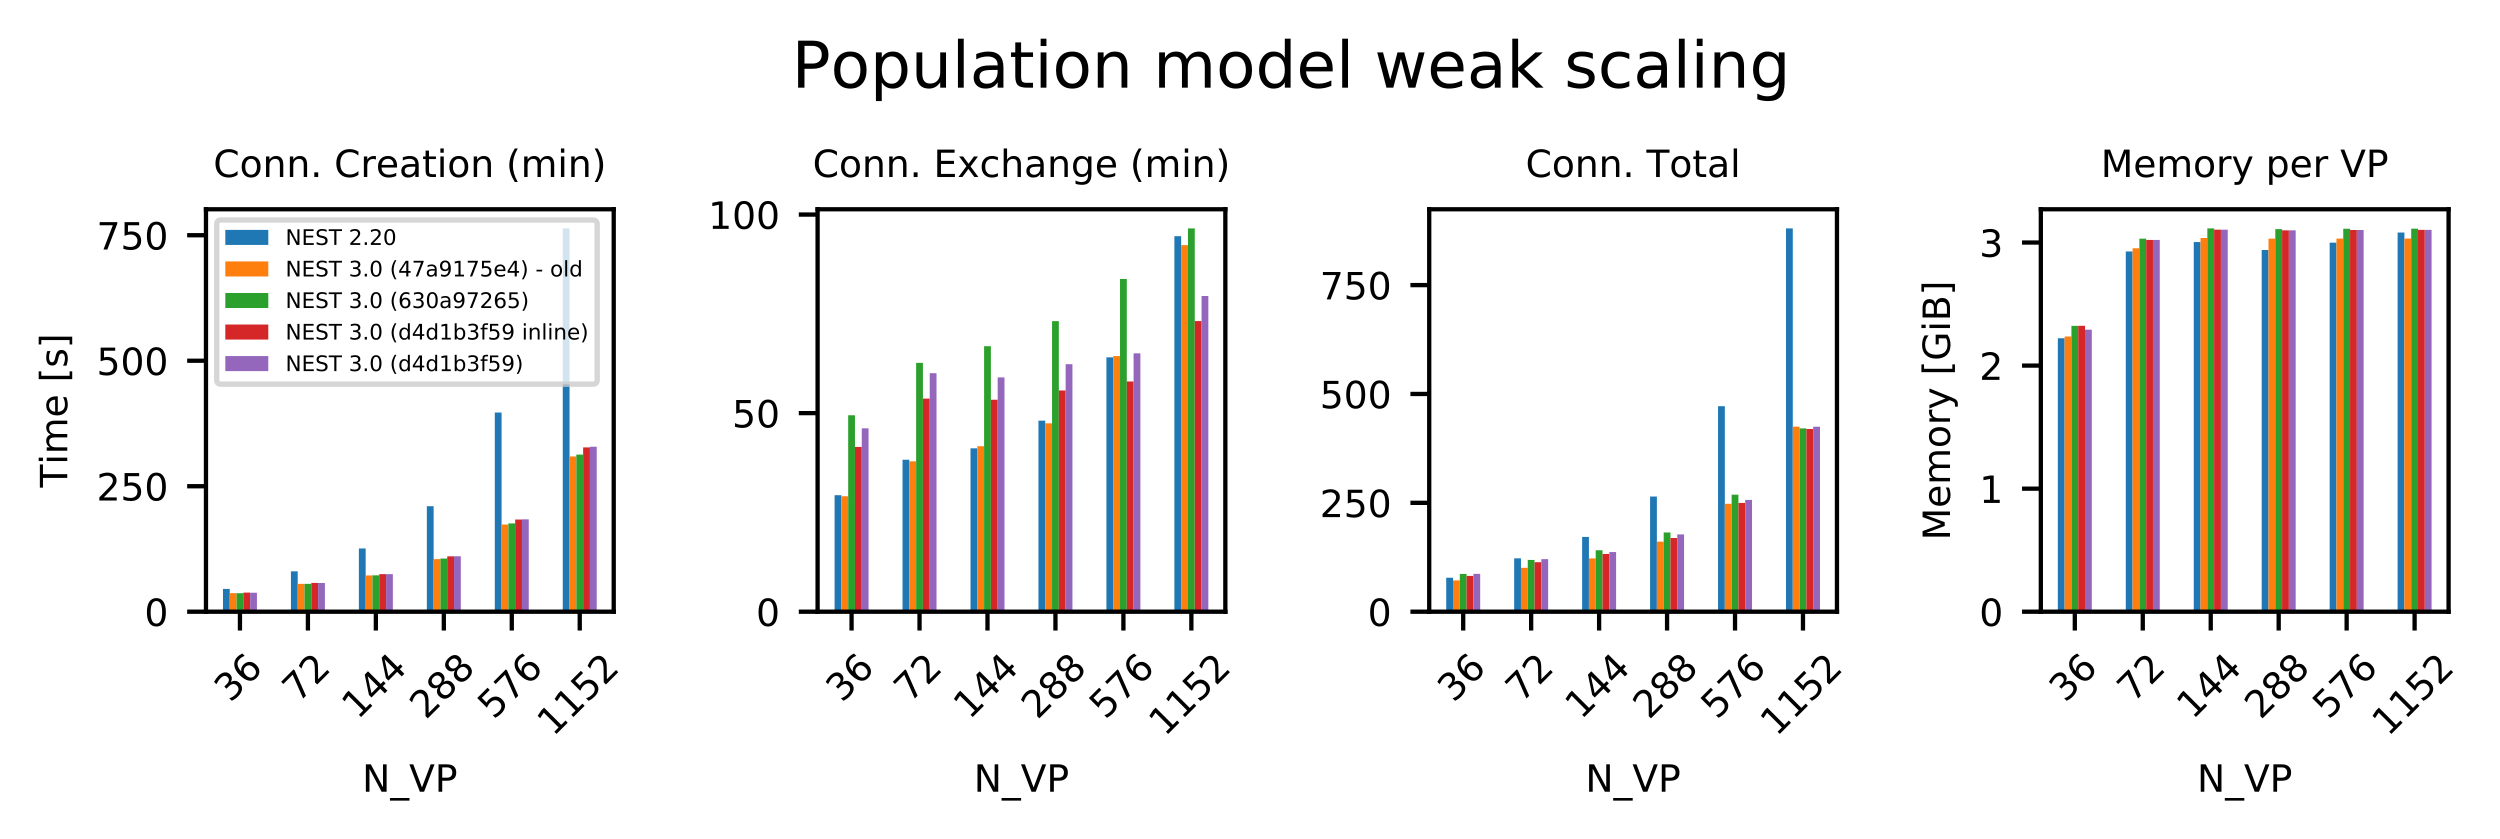 <?xml version="1.0" encoding="utf-8" standalone="no"?>
<!DOCTYPE svg PUBLIC "-//W3C//DTD SVG 1.1//EN"
  "http://www.w3.org/Graphics/SVG/1.1/DTD/svg11.dtd">
<!-- Created with matplotlib (https://matplotlib.org/) -->
<svg height="156.216pt" version="1.1" viewBox="0 0 465.307 156.216" width="465.307pt" xmlns="http://www.w3.org/2000/svg" xmlns:xlink="http://www.w3.org/1999/xlink">
 <defs>
  <style type="text/css">
*{stroke-linecap:butt;stroke-linejoin:round;}
  </style>
 </defs>
 <g id="figure_1">
  <g id="patch_1">
   <path d="M 0 156.216 
L 465.307 156.216 
L 465.307 0 
L 0 0 
z
" style="fill:#ffffff;"/>
  </g>
  <g id="axes_1">
   <g id="patch_2">
    <path d="M 38.336 113.854 
L 114.227 113.854 
L 114.227 38.948 
L 38.336 38.948 
z
" style="fill:#ffffff;"/>
   </g>
   <g id="patch_3">
    <path clip-path="url(#p3416a7e934)" d="M 41.498 113.854 
L 42.763 113.854 
L 42.763 109.618 
L 41.498 109.618 
z
" style="fill:#1f77b4;"/>
   </g>
   <g id="patch_4">
    <path clip-path="url(#p3416a7e934)" d="M 54.147 113.854 
L 55.411 113.854 
L 55.411 106.337 
L 54.147 106.337 
z
" style="fill:#1f77b4;"/>
   </g>
   <g id="patch_5">
    <path clip-path="url(#p3416a7e934)" d="M 66.795 113.854 
L 68.06 113.854 
L 68.06 102.076 
L 66.795 102.076 
z
" style="fill:#1f77b4;"/>
   </g>
   <g id="patch_6">
    <path clip-path="url(#p3416a7e934)" d="M 79.444 113.854 
L 80.709 113.854 
L 80.709 94.216 
L 79.444 94.216 
z
" style="fill:#1f77b4;"/>
   </g>
   <g id="patch_7">
    <path clip-path="url(#p3416a7e934)" d="M 92.092 113.854 
L 93.357 113.854 
L 93.357 76.782 
L 92.092 76.782 
z
" style="fill:#1f77b4;"/>
   </g>
   <g id="patch_8">
    <path clip-path="url(#p3416a7e934)" d="M 104.741 113.854 
L 106.006 113.854 
L 106.006 42.515 
L 104.741 42.515 
z
" style="fill:#1f77b4;"/>
   </g>
   <g id="patch_9">
    <path clip-path="url(#p3416a7e934)" d="M 42.763 113.854 
L 44.028 113.854 
L 44.028 110.401 
L 42.763 110.401 
z
" style="fill:#ff7f0e;"/>
   </g>
   <g id="patch_10">
    <path clip-path="url(#p3416a7e934)" d="M 55.411 113.854 
L 56.676 113.854 
L 56.676 108.669 
L 55.411 108.669 
z
" style="fill:#ff7f0e;"/>
   </g>
   <g id="patch_11">
    <path clip-path="url(#p3416a7e934)" d="M 68.06 113.854 
L 69.325 113.854 
L 69.325 107.109 
L 68.06 107.109 
z
" style="fill:#ff7f0e;"/>
   </g>
   <g id="patch_12">
    <path clip-path="url(#p3416a7e934)" d="M 80.709 113.854 
L 81.973 113.854 
L 81.973 104.069 
L 80.709 104.069 
z
" style="fill:#ff7f0e;"/>
   </g>
   <g id="patch_13">
    <path clip-path="url(#p3416a7e934)" d="M 93.357 113.854 
L 94.622 113.854 
L 94.622 97.622 
L 93.357 97.622 
z
" style="fill:#ff7f0e;"/>
   </g>
   <g id="patch_14">
    <path clip-path="url(#p3416a7e934)" d="M 106.006 113.854 
L 107.27 113.854 
L 107.27 84.959 
L 106.006 84.959 
z
" style="fill:#ff7f0e;"/>
   </g>
   <g id="patch_15">
    <path clip-path="url(#p3416a7e934)" d="M 44.028 113.854 
L 45.293 113.854 
L 45.293 110.405 
L 44.028 110.405 
z
" style="fill:#2ca02c;"/>
   </g>
   <g id="patch_16">
    <path clip-path="url(#p3416a7e934)" d="M 56.676 113.854 
L 57.941 113.854 
L 57.941 108.674 
L 56.676 108.674 
z
" style="fill:#2ca02c;"/>
   </g>
   <g id="patch_17">
    <path clip-path="url(#p3416a7e934)" d="M 69.325 113.854 
L 70.59 113.854 
L 70.59 107.088 
L 69.325 107.088 
z
" style="fill:#2ca02c;"/>
   </g>
   <g id="patch_18">
    <path clip-path="url(#p3416a7e934)" d="M 81.973 113.854 
L 83.238 113.854 
L 83.238 103.956 
L 81.973 103.956 
z
" style="fill:#2ca02c;"/>
   </g>
   <g id="patch_19">
    <path clip-path="url(#p3416a7e934)" d="M 94.622 113.854 
L 95.887 113.854 
L 95.887 97.421 
L 94.622 97.421 
z
" style="fill:#2ca02c;"/>
   </g>
   <g id="patch_20">
    <path clip-path="url(#p3416a7e934)" d="M 107.27 113.854 
L 108.535 113.854 
L 108.535 84.61 
L 107.27 84.61 
z
" style="fill:#2ca02c;"/>
   </g>
   <g id="patch_21">
    <path clip-path="url(#p3416a7e934)" d="M 45.293 113.854 
L 46.557 113.854 
L 46.557 110.294 
L 45.293 110.294 
z
" style="fill:#d62728;"/>
   </g>
   <g id="patch_22">
    <path clip-path="url(#p3416a7e934)" d="M 57.941 113.854 
L 59.206 113.854 
L 59.206 108.501 
L 57.941 108.501 
z
" style="fill:#d62728;"/>
   </g>
   <g id="patch_23">
    <path clip-path="url(#p3416a7e934)" d="M 70.59 113.854 
L 71.855 113.854 
L 71.855 106.86 
L 70.59 106.86 
z
" style="fill:#d62728;"/>
   </g>
   <g id="patch_24">
    <path clip-path="url(#p3416a7e934)" d="M 83.238 113.854 
L 84.503 113.854 
L 84.503 103.547 
L 83.238 103.547 
z
" style="fill:#d62728;"/>
   </g>
   <g id="patch_25">
    <path clip-path="url(#p3416a7e934)" d="M 95.887 113.854 
L 97.152 113.854 
L 97.152 96.692 
L 95.887 96.692 
z
" style="fill:#d62728;"/>
   </g>
   <g id="patch_26">
    <path clip-path="url(#p3416a7e934)" d="M 108.535 113.854 
L 109.8 113.854 
L 109.8 83.267 
L 108.535 83.267 
z
" style="fill:#d62728;"/>
   </g>
   <g id="patch_27">
    <path clip-path="url(#p3416a7e934)" d="M 46.557 113.854 
L 47.822 113.854 
L 47.822 110.321 
L 46.557 110.321 
z
" style="fill:#9467bd;"/>
   </g>
   <g id="patch_28">
    <path clip-path="url(#p3416a7e934)" d="M 59.206 113.854 
L 60.471 113.854 
L 60.471 108.506 
L 59.206 108.506 
z
" style="fill:#9467bd;"/>
   </g>
   <g id="patch_29">
    <path clip-path="url(#p3416a7e934)" d="M 71.855 113.854 
L 73.119 113.854 
L 73.119 106.86 
L 71.855 106.86 
z
" style="fill:#9467bd;"/>
   </g>
   <g id="patch_30">
    <path clip-path="url(#p3416a7e934)" d="M 84.503 113.854 
L 85.768 113.854 
L 85.768 103.536 
L 84.503 103.536 
z
" style="fill:#9467bd;"/>
   </g>
   <g id="patch_31">
    <path clip-path="url(#p3416a7e934)" d="M 97.152 113.854 
L 98.416 113.854 
L 98.416 96.654 
L 97.152 96.654 
z
" style="fill:#9467bd;"/>
   </g>
   <g id="patch_32">
    <path clip-path="url(#p3416a7e934)" d="M 109.8 113.854 
L 111.065 113.854 
L 111.065 83.145 
L 109.8 83.145 
z
" style="fill:#9467bd;"/>
   </g>
   <g id="matplotlib.axis_1">
    <g id="xtick_1">
     <g id="line2d_1">
      <defs>
       <path d="M 0 0 
L 0 3.5 
" id="m4cf38f3c4d" style="stroke:#000000;stroke-width:0.8;"/>
      </defs>
      <g>
       <use style="stroke:#000000;stroke-width:0.8;" x="44.66" xlink:href="#m4cf38f3c4d" y="113.854"/>
      </g>
     </g>
     <g id="text_1">
      <!-- 36 -->
      <defs>
       <path d="M 40.578 39.312 
Q 47.656 37.797 51.625 33 
Q 55.609 28.219 55.609 21.188 
Q 55.609 10.406 48.188 4.484 
Q 40.766 -1.422 27.094 -1.422 
Q 22.516 -1.422 17.656 -0.516 
Q 12.797 0.391 7.625 2.203 
L 7.625 11.719 
Q 11.719 9.328 16.594 8.109 
Q 21.484 6.891 26.812 6.891 
Q 36.078 6.891 40.938 10.547 
Q 45.797 14.203 45.797 21.188 
Q 45.797 27.641 41.281 31.266 
Q 36.766 34.906 28.719 34.906 
L 20.219 34.906 
L 20.219 43.016 
L 29.109 43.016 
Q 36.375 43.016 40.234 45.922 
Q 44.094 48.828 44.094 54.297 
Q 44.094 59.906 40.109 62.906 
Q 36.141 65.922 28.719 65.922 
Q 24.656 65.922 20.016 65.031 
Q 15.375 64.156 9.812 62.312 
L 9.812 71.094 
Q 15.438 72.656 20.344 73.438 
Q 25.25 74.219 29.594 74.219 
Q 40.828 74.219 47.359 69.109 
Q 53.906 64.016 53.906 55.328 
Q 53.906 49.266 50.438 45.094 
Q 46.969 40.922 40.578 39.312 
z
" id="DejaVuSans-51"/>
       <path d="M 33.016 40.375 
Q 26.375 40.375 22.484 35.828 
Q 18.609 31.297 18.609 23.391 
Q 18.609 15.531 22.484 10.953 
Q 26.375 6.391 33.016 6.391 
Q 39.656 6.391 43.531 10.953 
Q 47.406 15.531 47.406 23.391 
Q 47.406 31.297 43.531 35.828 
Q 39.656 40.375 33.016 40.375 
z
M 52.594 71.297 
L 52.594 62.312 
Q 48.875 64.062 45.094 64.984 
Q 41.312 65.922 37.594 65.922 
Q 27.828 65.922 22.672 59.328 
Q 17.531 52.734 16.797 39.406 
Q 19.672 43.656 24.016 45.922 
Q 28.375 48.188 33.594 48.188 
Q 44.578 48.188 50.953 41.516 
Q 57.328 34.859 57.328 23.391 
Q 57.328 12.156 50.688 5.359 
Q 44.047 -1.422 33.016 -1.422 
Q 20.359 -1.422 13.672 8.266 
Q 6.984 17.969 6.984 36.375 
Q 6.984 53.656 15.188 63.938 
Q 23.391 74.219 37.203 74.219 
Q 40.922 74.219 44.703 73.484 
Q 48.484 72.75 52.594 71.297 
z
" id="DejaVuSans-54"/>
      </defs>
      <g transform="translate(42.877 130.913)rotate(-45)scale(0.07 -0.07)">
       <use xlink:href="#DejaVuSans-51"/>
       <use x="63.623" xlink:href="#DejaVuSans-54"/>
      </g>
     </g>
    </g>
    <g id="xtick_2">
     <g id="line2d_2">
      <g>
       <use style="stroke:#000000;stroke-width:0.8;" x="57.309" xlink:href="#m4cf38f3c4d" y="113.854"/>
      </g>
     </g>
     <g id="text_2">
      <!-- 72 -->
      <defs>
       <path d="M 8.203 72.906 
L 55.078 72.906 
L 55.078 68.703 
L 28.609 0 
L 18.312 0 
L 43.219 64.594 
L 8.203 64.594 
z
" id="DejaVuSans-55"/>
       <path d="M 19.188 8.297 
L 53.609 8.297 
L 53.609 0 
L 7.328 0 
L 7.328 8.297 
Q 12.938 14.109 22.625 23.891 
Q 32.328 33.688 34.812 36.531 
Q 39.547 41.844 41.422 45.531 
Q 43.312 49.219 43.312 52.781 
Q 43.312 58.594 39.234 62.25 
Q 35.156 65.922 28.609 65.922 
Q 23.969 65.922 18.812 64.312 
Q 13.672 62.703 7.812 59.422 
L 7.812 69.391 
Q 13.766 71.781 18.938 73 
Q 24.125 74.219 28.422 74.219 
Q 39.75 74.219 46.484 68.547 
Q 53.219 62.891 53.219 53.422 
Q 53.219 48.922 51.531 44.891 
Q 49.859 40.875 45.406 35.406 
Q 44.188 33.984 37.641 27.219 
Q 31.109 20.453 19.188 8.297 
z
" id="DejaVuSans-50"/>
      </defs>
      <g transform="translate(55.525 130.913)rotate(-45)scale(0.07 -0.07)">
       <use xlink:href="#DejaVuSans-55"/>
       <use x="63.623" xlink:href="#DejaVuSans-50"/>
      </g>
     </g>
    </g>
    <g id="xtick_3">
     <g id="line2d_3">
      <g>
       <use style="stroke:#000000;stroke-width:0.8;" x="69.957" xlink:href="#m4cf38f3c4d" y="113.854"/>
      </g>
     </g>
     <g id="text_3">
      <!-- 144 -->
      <defs>
       <path d="M 12.406 8.297 
L 28.516 8.297 
L 28.516 63.922 
L 10.984 60.406 
L 10.984 69.391 
L 28.422 72.906 
L 38.281 72.906 
L 38.281 8.297 
L 54.391 8.297 
L 54.391 0 
L 12.406 0 
z
" id="DejaVuSans-49"/>
       <path d="M 37.797 64.312 
L 12.891 25.391 
L 37.797 25.391 
z
M 35.203 72.906 
L 47.609 72.906 
L 47.609 25.391 
L 58.016 25.391 
L 58.016 17.188 
L 47.609 17.188 
L 47.609 0 
L 37.797 0 
L 37.797 17.188 
L 4.891 17.188 
L 4.891 26.703 
z
" id="DejaVuSans-52"/>
      </defs>
      <g transform="translate(66.599 134.062)rotate(-45)scale(0.07 -0.07)">
       <use xlink:href="#DejaVuSans-49"/>
       <use x="63.623" xlink:href="#DejaVuSans-52"/>
       <use x="127.246" xlink:href="#DejaVuSans-52"/>
      </g>
     </g>
    </g>
    <g id="xtick_4">
     <g id="line2d_4">
      <g>
       <use style="stroke:#000000;stroke-width:0.8;" x="82.606" xlink:href="#m4cf38f3c4d" y="113.854"/>
      </g>
     </g>
     <g id="text_4">
      <!-- 288 -->
      <defs>
       <path d="M 31.781 34.625 
Q 24.75 34.625 20.719 30.859 
Q 16.703 27.094 16.703 20.516 
Q 16.703 13.922 20.719 10.156 
Q 24.75 6.391 31.781 6.391 
Q 38.812 6.391 42.859 10.172 
Q 46.922 13.969 46.922 20.516 
Q 46.922 27.094 42.891 30.859 
Q 38.875 34.625 31.781 34.625 
z
M 21.922 38.812 
Q 15.578 40.375 12.031 44.719 
Q 8.5 49.078 8.5 55.328 
Q 8.5 64.062 14.719 69.141 
Q 20.953 74.219 31.781 74.219 
Q 42.672 74.219 48.875 69.141 
Q 55.078 64.062 55.078 55.328 
Q 55.078 49.078 51.531 44.719 
Q 48 40.375 41.703 38.812 
Q 48.828 37.156 52.797 32.312 
Q 56.781 27.484 56.781 20.516 
Q 56.781 9.906 50.312 4.234 
Q 43.844 -1.422 31.781 -1.422 
Q 19.734 -1.422 13.25 4.234 
Q 6.781 9.906 6.781 20.516 
Q 6.781 27.484 10.781 32.312 
Q 14.797 37.156 21.922 38.812 
z
M 18.312 54.391 
Q 18.312 48.734 21.844 45.562 
Q 25.391 42.391 31.781 42.391 
Q 38.141 42.391 41.719 45.562 
Q 45.312 48.734 45.312 54.391 
Q 45.312 60.062 41.719 63.234 
Q 38.141 66.406 31.781 66.406 
Q 25.391 66.406 21.844 63.234 
Q 18.312 60.062 18.312 54.391 
z
" id="DejaVuSans-56"/>
      </defs>
      <g transform="translate(79.248 134.062)rotate(-45)scale(0.07 -0.07)">
       <use xlink:href="#DejaVuSans-50"/>
       <use x="63.623" xlink:href="#DejaVuSans-56"/>
       <use x="127.246" xlink:href="#DejaVuSans-56"/>
      </g>
     </g>
    </g>
    <g id="xtick_5">
     <g id="line2d_5">
      <g>
       <use style="stroke:#000000;stroke-width:0.8;" x="95.254" xlink:href="#m4cf38f3c4d" y="113.854"/>
      </g>
     </g>
     <g id="text_5">
      <!-- 576 -->
      <defs>
       <path d="M 10.797 72.906 
L 49.516 72.906 
L 49.516 64.594 
L 19.828 64.594 
L 19.828 46.734 
Q 21.969 47.469 24.109 47.828 
Q 26.266 48.188 28.422 48.188 
Q 40.625 48.188 47.75 41.5 
Q 54.891 34.812 54.891 23.391 
Q 54.891 11.625 47.562 5.094 
Q 40.234 -1.422 26.906 -1.422 
Q 22.312 -1.422 17.547 -0.641 
Q 12.797 0.141 7.719 1.703 
L 7.719 11.625 
Q 12.109 9.234 16.797 8.062 
Q 21.484 6.891 26.703 6.891 
Q 35.156 6.891 40.078 11.328 
Q 45.016 15.766 45.016 23.391 
Q 45.016 31 40.078 35.438 
Q 35.156 39.891 26.703 39.891 
Q 22.75 39.891 18.812 39.016 
Q 14.891 38.141 10.797 36.281 
z
" id="DejaVuSans-53"/>
      </defs>
      <g transform="translate(91.896 134.062)rotate(-45)scale(0.07 -0.07)">
       <use xlink:href="#DejaVuSans-53"/>
       <use x="63.623" xlink:href="#DejaVuSans-55"/>
       <use x="127.246" xlink:href="#DejaVuSans-54"/>
      </g>
     </g>
    </g>
    <g id="xtick_6">
     <g id="line2d_6">
      <g>
       <use style="stroke:#000000;stroke-width:0.8;" x="107.903" xlink:href="#m4cf38f3c4d" y="113.854"/>
      </g>
     </g>
     <g id="text_6">
      <!-- 1152 -->
      <g transform="translate(102.97 137.212)rotate(-45)scale(0.07 -0.07)">
       <use xlink:href="#DejaVuSans-49"/>
       <use x="63.623" xlink:href="#DejaVuSans-49"/>
       <use x="127.246" xlink:href="#DejaVuSans-53"/>
       <use x="190.869" xlink:href="#DejaVuSans-50"/>
      </g>
     </g>
    </g>
    <g id="text_7">
     <!-- N_VP -->
     <defs>
      <path d="M 9.812 72.906 
L 23.094 72.906 
L 55.422 11.922 
L 55.422 72.906 
L 64.984 72.906 
L 64.984 0 
L 51.703 0 
L 19.391 60.984 
L 19.391 0 
L 9.812 0 
z
" id="DejaVuSans-78"/>
      <path d="M 50.984 -16.609 
L 50.984 -23.578 
L -0.984 -23.578 
L -0.984 -16.609 
z
" id="DejaVuSans-95"/>
      <path d="M 28.609 0 
L 0.781 72.906 
L 11.078 72.906 
L 34.188 11.531 
L 57.328 72.906 
L 67.578 72.906 
L 39.797 0 
z
" id="DejaVuSans-86"/>
      <path d="M 19.672 64.797 
L 19.672 37.406 
L 32.078 37.406 
Q 38.969 37.406 42.719 40.969 
Q 46.484 44.531 46.484 51.125 
Q 46.484 57.672 42.719 61.234 
Q 38.969 64.797 32.078 64.797 
z
M 9.812 72.906 
L 32.078 72.906 
Q 44.344 72.906 50.609 67.359 
Q 56.891 61.812 56.891 51.125 
Q 56.891 40.328 50.609 34.812 
Q 44.344 29.297 32.078 29.297 
L 19.672 29.297 
L 19.672 0 
L 9.812 0 
z
" id="DejaVuSans-80"/>
     </defs>
     <g transform="translate(67.408 147.365)scale(0.07 -0.07)">
      <use xlink:href="#DejaVuSans-78"/>
      <use x="74.805" xlink:href="#DejaVuSans-95"/>
      <use x="124.805" xlink:href="#DejaVuSans-86"/>
      <use x="193.213" xlink:href="#DejaVuSans-80"/>
     </g>
    </g>
   </g>
   <g id="matplotlib.axis_2">
    <g id="ytick_1">
     <g id="line2d_7">
      <defs>
       <path d="M 0 0 
L -3.5 0 
" id="m4d1041df02" style="stroke:#000000;stroke-width:0.8;"/>
      </defs>
      <g>
       <use style="stroke:#000000;stroke-width:0.8;" x="38.336" xlink:href="#m4d1041df02" y="113.854"/>
      </g>
     </g>
     <g id="text_8">
      <!-- 0 -->
      <defs>
       <path d="M 31.781 66.406 
Q 24.172 66.406 20.328 58.906 
Q 16.5 51.422 16.5 36.375 
Q 16.5 21.391 20.328 13.891 
Q 24.172 6.391 31.781 6.391 
Q 39.453 6.391 43.281 13.891 
Q 47.125 21.391 47.125 36.375 
Q 47.125 51.422 43.281 58.906 
Q 39.453 66.406 31.781 66.406 
z
M 31.781 74.219 
Q 44.047 74.219 50.516 64.516 
Q 56.984 54.828 56.984 36.375 
Q 56.984 17.969 50.516 8.266 
Q 44.047 -1.422 31.781 -1.422 
Q 19.531 -1.422 13.062 8.266 
Q 6.594 17.969 6.594 36.375 
Q 6.594 54.828 13.062 64.516 
Q 19.531 74.219 31.781 74.219 
z
" id="DejaVuSans-48"/>
      </defs>
      <g transform="translate(26.882 116.513)scale(0.07 -0.07)">
       <use xlink:href="#DejaVuSans-48"/>
      </g>
     </g>
    </g>
    <g id="ytick_2">
     <g id="line2d_8">
      <g>
       <use style="stroke:#000000;stroke-width:0.8;" x="38.336" xlink:href="#m4d1041df02" y="90.497"/>
      </g>
     </g>
     <g id="text_9">
      <!-- 250 -->
      <g transform="translate(17.975 93.157)scale(0.07 -0.07)">
       <use xlink:href="#DejaVuSans-50"/>
       <use x="63.623" xlink:href="#DejaVuSans-53"/>
       <use x="127.246" xlink:href="#DejaVuSans-48"/>
      </g>
     </g>
    </g>
    <g id="ytick_3">
     <g id="line2d_9">
      <g>
       <use style="stroke:#000000;stroke-width:0.8;" x="38.336" xlink:href="#m4d1041df02" y="67.141"/>
      </g>
     </g>
     <g id="text_10">
      <!-- 500 -->
      <g transform="translate(17.975 69.801)scale(0.07 -0.07)">
       <use xlink:href="#DejaVuSans-53"/>
       <use x="63.623" xlink:href="#DejaVuSans-48"/>
       <use x="127.246" xlink:href="#DejaVuSans-48"/>
      </g>
     </g>
    </g>
    <g id="ytick_4">
     <g id="line2d_10">
      <g>
       <use style="stroke:#000000;stroke-width:0.8;" x="38.336" xlink:href="#m4d1041df02" y="43.785"/>
      </g>
     </g>
     <g id="text_11">
      <!-- 750 -->
      <g transform="translate(17.975 46.444)scale(0.07 -0.07)">
       <use xlink:href="#DejaVuSans-55"/>
       <use x="63.623" xlink:href="#DejaVuSans-53"/>
       <use x="127.246" xlink:href="#DejaVuSans-48"/>
      </g>
     </g>
    </g>
    <g id="text_12">
     <!-- Time [s] -->
     <defs>
      <path d="M -0.297 72.906 
L 61.375 72.906 
L 61.375 64.594 
L 35.5 64.594 
L 35.5 0 
L 25.594 0 
L 25.594 64.594 
L -0.297 64.594 
z
" id="DejaVuSans-84"/>
      <path d="M 9.422 54.688 
L 18.406 54.688 
L 18.406 0 
L 9.422 0 
z
M 9.422 75.984 
L 18.406 75.984 
L 18.406 64.594 
L 9.422 64.594 
z
" id="DejaVuSans-105"/>
      <path d="M 52 44.188 
Q 55.375 50.25 60.062 53.125 
Q 64.75 56 71.094 56 
Q 79.641 56 84.281 50.016 
Q 88.922 44.047 88.922 33.016 
L 88.922 0 
L 79.891 0 
L 79.891 32.719 
Q 79.891 40.578 77.094 44.375 
Q 74.312 48.188 68.609 48.188 
Q 61.625 48.188 57.562 43.547 
Q 53.516 38.922 53.516 30.906 
L 53.516 0 
L 44.484 0 
L 44.484 32.719 
Q 44.484 40.625 41.703 44.406 
Q 38.922 48.188 33.109 48.188 
Q 26.219 48.188 22.156 43.531 
Q 18.109 38.875 18.109 30.906 
L 18.109 0 
L 9.078 0 
L 9.078 54.688 
L 18.109 54.688 
L 18.109 46.188 
Q 21.188 51.219 25.484 53.609 
Q 29.781 56 35.688 56 
Q 41.656 56 45.828 52.969 
Q 50 49.953 52 44.188 
z
" id="DejaVuSans-109"/>
      <path d="M 56.203 29.594 
L 56.203 25.203 
L 14.891 25.203 
Q 15.484 15.922 20.484 11.062 
Q 25.484 6.203 34.422 6.203 
Q 39.594 6.203 44.453 7.469 
Q 49.312 8.734 54.109 11.281 
L 54.109 2.781 
Q 49.266 0.734 44.188 -0.344 
Q 39.109 -1.422 33.891 -1.422 
Q 20.797 -1.422 13.156 6.188 
Q 5.516 13.812 5.516 26.812 
Q 5.516 40.234 12.766 48.109 
Q 20.016 56 32.328 56 
Q 43.359 56 49.781 48.891 
Q 56.203 41.797 56.203 29.594 
z
M 47.219 32.234 
Q 47.125 39.594 43.094 43.984 
Q 39.062 48.391 32.422 48.391 
Q 24.906 48.391 20.391 44.141 
Q 15.875 39.891 15.188 32.172 
z
" id="DejaVuSans-101"/>
      <path id="DejaVuSans-32"/>
      <path d="M 8.594 75.984 
L 29.297 75.984 
L 29.297 69 
L 17.578 69 
L 17.578 -6.203 
L 29.297 -6.203 
L 29.297 -13.188 
L 8.594 -13.188 
z
" id="DejaVuSans-91"/>
      <path d="M 44.281 53.078 
L 44.281 44.578 
Q 40.484 46.531 36.375 47.5 
Q 32.281 48.484 27.875 48.484 
Q 21.188 48.484 17.844 46.438 
Q 14.5 44.391 14.5 40.281 
Q 14.5 37.156 16.891 35.375 
Q 19.281 33.594 26.516 31.984 
L 29.594 31.297 
Q 39.156 29.25 43.188 25.516 
Q 47.219 21.781 47.219 15.094 
Q 47.219 7.469 41.188 3.016 
Q 35.156 -1.422 24.609 -1.422 
Q 20.219 -1.422 15.453 -0.562 
Q 10.688 0.297 5.422 2 
L 5.422 11.281 
Q 10.406 8.688 15.234 7.391 
Q 20.062 6.109 24.812 6.109 
Q 31.156 6.109 34.562 8.281 
Q 37.984 10.453 37.984 14.406 
Q 37.984 18.062 35.516 20.016 
Q 33.062 21.969 24.703 23.781 
L 21.578 24.516 
Q 13.234 26.266 9.516 29.906 
Q 5.812 33.547 5.812 39.891 
Q 5.812 47.609 11.281 51.797 
Q 16.75 56 26.812 56 
Q 31.781 56 36.172 55.266 
Q 40.578 54.547 44.281 53.078 
z
" id="DejaVuSans-115"/>
      <path d="M 30.422 75.984 
L 30.422 -13.188 
L 9.719 -13.188 
L 9.719 -6.203 
L 21.391 -6.203 
L 21.391 69 
L 9.719 69 
L 9.719 75.984 
z
" id="DejaVuSans-93"/>
     </defs>
     <g transform="translate(12.519 90.739)rotate(-90)scale(0.07 -0.07)">
      <use xlink:href="#DejaVuSans-84"/>
      <use x="61.037" xlink:href="#DejaVuSans-105"/>
      <use x="88.82" xlink:href="#DejaVuSans-109"/>
      <use x="186.232" xlink:href="#DejaVuSans-101"/>
      <use x="247.756" xlink:href="#DejaVuSans-32"/>
      <use x="279.543" xlink:href="#DejaVuSans-91"/>
      <use x="318.557" xlink:href="#DejaVuSans-115"/>
      <use x="370.656" xlink:href="#DejaVuSans-93"/>
     </g>
    </g>
   </g>
   <g id="patch_33">
    <path d="M 38.336 113.854 
L 38.336 38.948 
" style="fill:none;stroke:#000000;stroke-linecap:square;stroke-linejoin:miter;stroke-width:0.8;"/>
   </g>
   <g id="patch_34">
    <path d="M 114.227 113.854 
L 114.227 38.948 
" style="fill:none;stroke:#000000;stroke-linecap:square;stroke-linejoin:miter;stroke-width:0.8;"/>
   </g>
   <g id="patch_35">
    <path d="M 38.336 113.854 
L 114.227 113.854 
" style="fill:none;stroke:#000000;stroke-linecap:square;stroke-linejoin:miter;stroke-width:0.8;"/>
   </g>
   <g id="patch_36">
    <path d="M 38.336 38.948 
L 114.227 38.948 
" style="fill:none;stroke:#000000;stroke-linecap:square;stroke-linejoin:miter;stroke-width:0.8;"/>
   </g>
   <g id="text_13">
    <!-- Conn. Creation (min) -->
    <defs>
     <path d="M 64.406 67.281 
L 64.406 56.891 
Q 59.422 61.531 53.781 63.812 
Q 48.141 66.109 41.797 66.109 
Q 29.297 66.109 22.656 58.469 
Q 16.016 50.828 16.016 36.375 
Q 16.016 21.969 22.656 14.328 
Q 29.297 6.688 41.797 6.688 
Q 48.141 6.688 53.781 8.984 
Q 59.422 11.281 64.406 15.922 
L 64.406 5.609 
Q 59.234 2.094 53.438 0.328 
Q 47.656 -1.422 41.219 -1.422 
Q 24.656 -1.422 15.125 8.703 
Q 5.609 18.844 5.609 36.375 
Q 5.609 53.953 15.125 64.078 
Q 24.656 74.219 41.219 74.219 
Q 47.75 74.219 53.531 72.484 
Q 59.328 70.75 64.406 67.281 
z
" id="DejaVuSans-67"/>
     <path d="M 30.609 48.391 
Q 23.391 48.391 19.188 42.75 
Q 14.984 37.109 14.984 27.297 
Q 14.984 17.484 19.156 11.844 
Q 23.344 6.203 30.609 6.203 
Q 37.797 6.203 41.984 11.859 
Q 46.188 17.531 46.188 27.297 
Q 46.188 37.016 41.984 42.703 
Q 37.797 48.391 30.609 48.391 
z
M 30.609 56 
Q 42.328 56 49.016 48.375 
Q 55.719 40.766 55.719 27.297 
Q 55.719 13.875 49.016 6.219 
Q 42.328 -1.422 30.609 -1.422 
Q 18.844 -1.422 12.172 6.219 
Q 5.516 13.875 5.516 27.297 
Q 5.516 40.766 12.172 48.375 
Q 18.844 56 30.609 56 
z
" id="DejaVuSans-111"/>
     <path d="M 54.891 33.016 
L 54.891 0 
L 45.906 0 
L 45.906 32.719 
Q 45.906 40.484 42.875 44.328 
Q 39.844 48.188 33.797 48.188 
Q 26.516 48.188 22.312 43.547 
Q 18.109 38.922 18.109 30.906 
L 18.109 0 
L 9.078 0 
L 9.078 54.688 
L 18.109 54.688 
L 18.109 46.188 
Q 21.344 51.125 25.703 53.562 
Q 30.078 56 35.797 56 
Q 45.219 56 50.047 50.172 
Q 54.891 44.344 54.891 33.016 
z
" id="DejaVuSans-110"/>
     <path d="M 10.688 12.406 
L 21 12.406 
L 21 0 
L 10.688 0 
z
" id="DejaVuSans-46"/>
     <path d="M 41.109 46.297 
Q 39.594 47.172 37.812 47.578 
Q 36.031 48 33.891 48 
Q 26.266 48 22.188 43.047 
Q 18.109 38.094 18.109 28.812 
L 18.109 0 
L 9.078 0 
L 9.078 54.688 
L 18.109 54.688 
L 18.109 46.188 
Q 20.953 51.172 25.484 53.578 
Q 30.031 56 36.531 56 
Q 37.453 56 38.578 55.875 
Q 39.703 55.766 41.062 55.516 
z
" id="DejaVuSans-114"/>
     <path d="M 34.281 27.484 
Q 23.391 27.484 19.188 25 
Q 14.984 22.516 14.984 16.5 
Q 14.984 11.719 18.141 8.906 
Q 21.297 6.109 26.703 6.109 
Q 34.188 6.109 38.703 11.406 
Q 43.219 16.703 43.219 25.484 
L 43.219 27.484 
z
M 52.203 31.203 
L 52.203 0 
L 43.219 0 
L 43.219 8.297 
Q 40.141 3.328 35.547 0.953 
Q 30.953 -1.422 24.312 -1.422 
Q 15.922 -1.422 10.953 3.297 
Q 6 8.016 6 15.922 
Q 6 25.141 12.172 29.828 
Q 18.359 34.516 30.609 34.516 
L 43.219 34.516 
L 43.219 35.406 
Q 43.219 41.609 39.141 45 
Q 35.062 48.391 27.688 48.391 
Q 23 48.391 18.547 47.266 
Q 14.109 46.141 10.016 43.891 
L 10.016 52.203 
Q 14.938 54.109 19.578 55.047 
Q 24.219 56 28.609 56 
Q 40.484 56 46.344 49.844 
Q 52.203 43.703 52.203 31.203 
z
" id="DejaVuSans-97"/>
     <path d="M 18.312 70.219 
L 18.312 54.688 
L 36.812 54.688 
L 36.812 47.703 
L 18.312 47.703 
L 18.312 18.016 
Q 18.312 11.328 20.141 9.422 
Q 21.969 7.516 27.594 7.516 
L 36.812 7.516 
L 36.812 0 
L 27.594 0 
Q 17.188 0 13.234 3.875 
Q 9.281 7.766 9.281 18.016 
L 9.281 47.703 
L 2.688 47.703 
L 2.688 54.688 
L 9.281 54.688 
L 9.281 70.219 
z
" id="DejaVuSans-116"/>
     <path d="M 31 75.875 
Q 24.469 64.656 21.281 53.656 
Q 18.109 42.672 18.109 31.391 
Q 18.109 20.125 21.312 9.062 
Q 24.516 -2 31 -13.188 
L 23.188 -13.188 
Q 15.875 -1.703 12.234 9.375 
Q 8.594 20.453 8.594 31.391 
Q 8.594 42.281 12.203 53.312 
Q 15.828 64.359 23.188 75.875 
z
" id="DejaVuSans-40"/>
     <path d="M 8.016 75.875 
L 15.828 75.875 
Q 23.141 64.359 26.781 53.312 
Q 30.422 42.281 30.422 31.391 
Q 30.422 20.453 26.781 9.375 
Q 23.141 -1.703 15.828 -13.188 
L 8.016 -13.188 
Q 14.5 -2 17.703 9.062 
Q 20.906 20.125 20.906 31.391 
Q 20.906 42.672 17.703 53.656 
Q 14.5 64.656 8.016 75.875 
z
" id="DejaVuSans-41"/>
    </defs>
    <g transform="translate(39.708 32.948)scale(0.07 -0.07)">
     <use xlink:href="#DejaVuSans-67"/>
     <use x="69.824" xlink:href="#DejaVuSans-111"/>
     <use x="131.006" xlink:href="#DejaVuSans-110"/>
     <use x="194.385" xlink:href="#DejaVuSans-110"/>
     <use x="257.764" xlink:href="#DejaVuSans-46"/>
     <use x="289.551" xlink:href="#DejaVuSans-32"/>
     <use x="321.338" xlink:href="#DejaVuSans-67"/>
     <use x="391.162" xlink:href="#DejaVuSans-114"/>
     <use x="432.244" xlink:href="#DejaVuSans-101"/>
     <use x="493.768" xlink:href="#DejaVuSans-97"/>
     <use x="555.047" xlink:href="#DejaVuSans-116"/>
     <use x="594.256" xlink:href="#DejaVuSans-105"/>
     <use x="622.039" xlink:href="#DejaVuSans-111"/>
     <use x="683.221" xlink:href="#DejaVuSans-110"/>
     <use x="746.6" xlink:href="#DejaVuSans-32"/>
     <use x="778.387" xlink:href="#DejaVuSans-40"/>
     <use x="817.4" xlink:href="#DejaVuSans-109"/>
     <use x="914.812" xlink:href="#DejaVuSans-105"/>
     <use x="942.596" xlink:href="#DejaVuSans-110"/>
     <use x="1005.975" xlink:href="#DejaVuSans-41"/>
    </g>
   </g>
   <g id="legend_1">
    <g id="patch_37">
     <path d="M 41.136 71.504 
L 110.351 71.504 
Q 111.151 71.504 111.151 70.704 
L 111.151 41.748 
Q 111.151 40.948 110.351 40.948 
L 41.136 40.948 
Q 40.336 40.948 40.336 41.748 
L 40.336 70.704 
Q 40.336 71.504 41.136 71.504 
z
" style="fill:#ffffff;opacity:0.8;stroke:#cccccc;stroke-linejoin:miter;"/>
    </g>
    <g id="patch_38">
     <path d="M 41.936 45.587 
L 49.936 45.587 
L 49.936 42.787 
L 41.936 42.787 
z
" style="fill:#1f77b4;"/>
    </g>
    <g id="text_14">
     <!-- NEST 2.20 -->
     <defs>
      <path d="M 9.812 72.906 
L 55.906 72.906 
L 55.906 64.594 
L 19.672 64.594 
L 19.672 43.016 
L 54.391 43.016 
L 54.391 34.719 
L 19.672 34.719 
L 19.672 8.297 
L 56.781 8.297 
L 56.781 0 
L 9.812 0 
z
" id="DejaVuSans-69"/>
      <path d="M 53.516 70.516 
L 53.516 60.891 
Q 47.906 63.578 42.922 64.891 
Q 37.938 66.219 33.297 66.219 
Q 25.25 66.219 20.875 63.094 
Q 16.5 59.969 16.5 54.203 
Q 16.5 49.359 19.406 46.891 
Q 22.312 44.438 30.422 42.922 
L 36.375 41.703 
Q 47.406 39.594 52.656 34.297 
Q 57.906 29 57.906 20.125 
Q 57.906 9.516 50.797 4.047 
Q 43.703 -1.422 29.984 -1.422 
Q 24.812 -1.422 18.969 -0.25 
Q 13.141 0.922 6.891 3.219 
L 6.891 13.375 
Q 12.891 10.016 18.656 8.297 
Q 24.422 6.594 29.984 6.594 
Q 38.422 6.594 43.016 9.906 
Q 47.609 13.234 47.609 19.391 
Q 47.609 24.75 44.312 27.781 
Q 41.016 30.812 33.5 32.328 
L 27.484 33.5 
Q 16.453 35.688 11.516 40.375 
Q 6.594 45.062 6.594 53.422 
Q 6.594 63.094 13.406 68.656 
Q 20.219 74.219 32.172 74.219 
Q 37.312 74.219 42.625 73.281 
Q 47.953 72.359 53.516 70.516 
z
" id="DejaVuSans-83"/>
     </defs>
     <g transform="translate(53.136 45.587)scale(0.04 -0.04)">
      <use xlink:href="#DejaVuSans-78"/>
      <use x="74.805" xlink:href="#DejaVuSans-69"/>
      <use x="137.988" xlink:href="#DejaVuSans-83"/>
      <use x="201.465" xlink:href="#DejaVuSans-84"/>
      <use x="262.549" xlink:href="#DejaVuSans-32"/>
      <use x="294.336" xlink:href="#DejaVuSans-50"/>
      <use x="357.959" xlink:href="#DejaVuSans-46"/>
      <use x="389.746" xlink:href="#DejaVuSans-50"/>
      <use x="453.369" xlink:href="#DejaVuSans-48"/>
     </g>
    </g>
    <g id="patch_39">
     <path d="M 41.936 51.459 
L 49.936 51.459 
L 49.936 48.659 
L 41.936 48.659 
z
" style="fill:#ff7f0e;"/>
    </g>
    <g id="text_15">
     <!-- NEST 3.0 (47a9175e4) - old -->
     <defs>
      <path d="M 10.984 1.516 
L 10.984 10.5 
Q 14.703 8.734 18.5 7.812 
Q 22.312 6.891 25.984 6.891 
Q 35.75 6.891 40.891 13.453 
Q 46.047 20.016 46.781 33.406 
Q 43.953 29.203 39.594 26.953 
Q 35.25 24.703 29.984 24.703 
Q 19.047 24.703 12.672 31.312 
Q 6.297 37.938 6.297 49.422 
Q 6.297 60.641 12.938 67.422 
Q 19.578 74.219 30.609 74.219 
Q 43.266 74.219 49.922 64.516 
Q 56.594 54.828 56.594 36.375 
Q 56.594 19.141 48.406 8.859 
Q 40.234 -1.422 26.422 -1.422 
Q 22.703 -1.422 18.891 -0.688 
Q 15.094 0.047 10.984 1.516 
z
M 30.609 32.422 
Q 37.25 32.422 41.125 36.953 
Q 45.016 41.5 45.016 49.422 
Q 45.016 57.281 41.125 61.844 
Q 37.25 66.406 30.609 66.406 
Q 23.969 66.406 20.094 61.844 
Q 16.219 57.281 16.219 49.422 
Q 16.219 41.5 20.094 36.953 
Q 23.969 32.422 30.609 32.422 
z
" id="DejaVuSans-57"/>
      <path d="M 4.891 31.391 
L 31.203 31.391 
L 31.203 23.391 
L 4.891 23.391 
z
" id="DejaVuSans-45"/>
      <path d="M 9.422 75.984 
L 18.406 75.984 
L 18.406 0 
L 9.422 0 
z
" id="DejaVuSans-108"/>
      <path d="M 45.406 46.391 
L 45.406 75.984 
L 54.391 75.984 
L 54.391 0 
L 45.406 0 
L 45.406 8.203 
Q 42.578 3.328 38.25 0.953 
Q 33.938 -1.422 27.875 -1.422 
Q 17.969 -1.422 11.734 6.484 
Q 5.516 14.406 5.516 27.297 
Q 5.516 40.188 11.734 48.094 
Q 17.969 56 27.875 56 
Q 33.938 56 38.25 53.625 
Q 42.578 51.266 45.406 46.391 
z
M 14.797 27.297 
Q 14.797 17.391 18.875 11.75 
Q 22.953 6.109 30.078 6.109 
Q 37.203 6.109 41.297 11.75 
Q 45.406 17.391 45.406 27.297 
Q 45.406 37.203 41.297 42.844 
Q 37.203 48.484 30.078 48.484 
Q 22.953 48.484 18.875 42.844 
Q 14.797 37.203 14.797 27.297 
z
" id="DejaVuSans-100"/>
     </defs>
     <g transform="translate(53.136 51.459)scale(0.04 -0.04)">
      <use xlink:href="#DejaVuSans-78"/>
      <use x="74.805" xlink:href="#DejaVuSans-69"/>
      <use x="137.988" xlink:href="#DejaVuSans-83"/>
      <use x="201.465" xlink:href="#DejaVuSans-84"/>
      <use x="262.549" xlink:href="#DejaVuSans-32"/>
      <use x="294.336" xlink:href="#DejaVuSans-51"/>
      <use x="357.959" xlink:href="#DejaVuSans-46"/>
      <use x="389.746" xlink:href="#DejaVuSans-48"/>
      <use x="453.369" xlink:href="#DejaVuSans-32"/>
      <use x="485.156" xlink:href="#DejaVuSans-40"/>
      <use x="524.17" xlink:href="#DejaVuSans-52"/>
      <use x="587.793" xlink:href="#DejaVuSans-55"/>
      <use x="651.416" xlink:href="#DejaVuSans-97"/>
      <use x="712.695" xlink:href="#DejaVuSans-57"/>
      <use x="776.318" xlink:href="#DejaVuSans-49"/>
      <use x="839.941" xlink:href="#DejaVuSans-55"/>
      <use x="903.564" xlink:href="#DejaVuSans-53"/>
      <use x="967.188" xlink:href="#DejaVuSans-101"/>
      <use x="1028.711" xlink:href="#DejaVuSans-52"/>
      <use x="1092.334" xlink:href="#DejaVuSans-41"/>
      <use x="1131.348" xlink:href="#DejaVuSans-32"/>
      <use x="1163.135" xlink:href="#DejaVuSans-45"/>
      <use x="1199.219" xlink:href="#DejaVuSans-32"/>
      <use x="1231.006" xlink:href="#DejaVuSans-111"/>
      <use x="1292.188" xlink:href="#DejaVuSans-108"/>
      <use x="1319.971" xlink:href="#DejaVuSans-100"/>
     </g>
    </g>
    <g id="patch_40">
     <path d="M 41.936 57.33 
L 49.936 57.33 
L 49.936 54.53 
L 41.936 54.53 
z
" style="fill:#2ca02c;"/>
    </g>
    <g id="text_16">
     <!-- NEST 3.0 (630a97265) -->
     <g transform="translate(53.136 57.33)scale(0.04 -0.04)">
      <use xlink:href="#DejaVuSans-78"/>
      <use x="74.805" xlink:href="#DejaVuSans-69"/>
      <use x="137.988" xlink:href="#DejaVuSans-83"/>
      <use x="201.465" xlink:href="#DejaVuSans-84"/>
      <use x="262.549" xlink:href="#DejaVuSans-32"/>
      <use x="294.336" xlink:href="#DejaVuSans-51"/>
      <use x="357.959" xlink:href="#DejaVuSans-46"/>
      <use x="389.746" xlink:href="#DejaVuSans-48"/>
      <use x="453.369" xlink:href="#DejaVuSans-32"/>
      <use x="485.156" xlink:href="#DejaVuSans-40"/>
      <use x="524.17" xlink:href="#DejaVuSans-54"/>
      <use x="587.793" xlink:href="#DejaVuSans-51"/>
      <use x="651.416" xlink:href="#DejaVuSans-48"/>
      <use x="715.039" xlink:href="#DejaVuSans-97"/>
      <use x="776.318" xlink:href="#DejaVuSans-57"/>
      <use x="839.941" xlink:href="#DejaVuSans-55"/>
      <use x="903.564" xlink:href="#DejaVuSans-50"/>
      <use x="967.188" xlink:href="#DejaVuSans-54"/>
      <use x="1030.811" xlink:href="#DejaVuSans-53"/>
      <use x="1094.434" xlink:href="#DejaVuSans-41"/>
     </g>
    </g>
    <g id="patch_41">
     <path d="M 41.936 63.201 
L 49.936 63.201 
L 49.936 60.401 
L 41.936 60.401 
z
" style="fill:#d62728;"/>
    </g>
    <g id="text_17">
     <!-- NEST 3.0 (d4d1b3f59 inline) -->
     <defs>
      <path d="M 48.688 27.297 
Q 48.688 37.203 44.609 42.844 
Q 40.531 48.484 33.406 48.484 
Q 26.266 48.484 22.188 42.844 
Q 18.109 37.203 18.109 27.297 
Q 18.109 17.391 22.188 11.75 
Q 26.266 6.109 33.406 6.109 
Q 40.531 6.109 44.609 11.75 
Q 48.688 17.391 48.688 27.297 
z
M 18.109 46.391 
Q 20.953 51.266 25.266 53.625 
Q 29.594 56 35.594 56 
Q 45.562 56 51.781 48.094 
Q 58.016 40.188 58.016 27.297 
Q 58.016 14.406 51.781 6.484 
Q 45.562 -1.422 35.594 -1.422 
Q 29.594 -1.422 25.266 0.953 
Q 20.953 3.328 18.109 8.203 
L 18.109 0 
L 9.078 0 
L 9.078 75.984 
L 18.109 75.984 
z
" id="DejaVuSans-98"/>
      <path d="M 37.109 75.984 
L 37.109 68.5 
L 28.516 68.5 
Q 23.688 68.5 21.797 66.547 
Q 19.922 64.594 19.922 59.516 
L 19.922 54.688 
L 34.719 54.688 
L 34.719 47.703 
L 19.922 47.703 
L 19.922 0 
L 10.891 0 
L 10.891 47.703 
L 2.297 47.703 
L 2.297 54.688 
L 10.891 54.688 
L 10.891 58.5 
Q 10.891 67.625 15.141 71.797 
Q 19.391 75.984 28.609 75.984 
z
" id="DejaVuSans-102"/>
     </defs>
     <g transform="translate(53.136 63.201)scale(0.04 -0.04)">
      <use xlink:href="#DejaVuSans-78"/>
      <use x="74.805" xlink:href="#DejaVuSans-69"/>
      <use x="137.988" xlink:href="#DejaVuSans-83"/>
      <use x="201.465" xlink:href="#DejaVuSans-84"/>
      <use x="262.549" xlink:href="#DejaVuSans-32"/>
      <use x="294.336" xlink:href="#DejaVuSans-51"/>
      <use x="357.959" xlink:href="#DejaVuSans-46"/>
      <use x="389.746" xlink:href="#DejaVuSans-48"/>
      <use x="453.369" xlink:href="#DejaVuSans-32"/>
      <use x="485.156" xlink:href="#DejaVuSans-40"/>
      <use x="524.17" xlink:href="#DejaVuSans-100"/>
      <use x="587.646" xlink:href="#DejaVuSans-52"/>
      <use x="651.27" xlink:href="#DejaVuSans-100"/>
      <use x="714.746" xlink:href="#DejaVuSans-49"/>
      <use x="778.369" xlink:href="#DejaVuSans-98"/>
      <use x="841.846" xlink:href="#DejaVuSans-51"/>
      <use x="905.469" xlink:href="#DejaVuSans-102"/>
      <use x="940.674" xlink:href="#DejaVuSans-53"/>
      <use x="1004.297" xlink:href="#DejaVuSans-57"/>
      <use x="1067.92" xlink:href="#DejaVuSans-32"/>
      <use x="1099.707" xlink:href="#DejaVuSans-105"/>
      <use x="1127.49" xlink:href="#DejaVuSans-110"/>
      <use x="1190.869" xlink:href="#DejaVuSans-108"/>
      <use x="1218.652" xlink:href="#DejaVuSans-105"/>
      <use x="1246.436" xlink:href="#DejaVuSans-110"/>
      <use x="1309.814" xlink:href="#DejaVuSans-101"/>
      <use x="1371.338" xlink:href="#DejaVuSans-41"/>
     </g>
    </g>
    <g id="patch_42">
     <path d="M 41.936 69.072 
L 49.936 69.072 
L 49.936 66.272 
L 41.936 66.272 
z
" style="fill:#9467bd;"/>
    </g>
    <g id="text_18">
     <!-- NEST 3.0 (d4d1b3f59) -->
     <g transform="translate(53.136 69.072)scale(0.04 -0.04)">
      <use xlink:href="#DejaVuSans-78"/>
      <use x="74.805" xlink:href="#DejaVuSans-69"/>
      <use x="137.988" xlink:href="#DejaVuSans-83"/>
      <use x="201.465" xlink:href="#DejaVuSans-84"/>
      <use x="262.549" xlink:href="#DejaVuSans-32"/>
      <use x="294.336" xlink:href="#DejaVuSans-51"/>
      <use x="357.959" xlink:href="#DejaVuSans-46"/>
      <use x="389.746" xlink:href="#DejaVuSans-48"/>
      <use x="453.369" xlink:href="#DejaVuSans-32"/>
      <use x="485.156" xlink:href="#DejaVuSans-40"/>
      <use x="524.17" xlink:href="#DejaVuSans-100"/>
      <use x="587.646" xlink:href="#DejaVuSans-52"/>
      <use x="651.27" xlink:href="#DejaVuSans-100"/>
      <use x="714.746" xlink:href="#DejaVuSans-49"/>
      <use x="778.369" xlink:href="#DejaVuSans-98"/>
      <use x="841.846" xlink:href="#DejaVuSans-51"/>
      <use x="905.469" xlink:href="#DejaVuSans-102"/>
      <use x="940.674" xlink:href="#DejaVuSans-53"/>
      <use x="1004.297" xlink:href="#DejaVuSans-57"/>
      <use x="1067.92" xlink:href="#DejaVuSans-41"/>
     </g>
    </g>
   </g>
  </g>
  <g id="axes_2">
   <g id="patch_43">
    <path d="M 152.173 113.854 
L 228.064 113.854 
L 228.064 38.948 
L 152.173 38.948 
z
" style="fill:#ffffff;"/>
   </g>
   <g id="patch_44">
    <path clip-path="url(#pe9c606bcee)" d="M 155.335 113.854 
L 156.6 113.854 
L 156.6 92.162 
L 155.335 92.162 
z
" style="fill:#1f77b4;"/>
   </g>
   <g id="patch_45">
    <path clip-path="url(#pe9c606bcee)" d="M 167.983 113.854 
L 169.248 113.854 
L 169.248 85.568 
L 167.983 85.568 
z
" style="fill:#1f77b4;"/>
   </g>
   <g id="patch_46">
    <path clip-path="url(#pe9c606bcee)" d="M 180.632 113.854 
L 181.897 113.854 
L 181.897 83.448 
L 180.632 83.448 
z
" style="fill:#1f77b4;"/>
   </g>
   <g id="patch_47">
    <path clip-path="url(#pe9c606bcee)" d="M 193.28 113.854 
L 194.545 113.854 
L 194.545 78.299 
L 193.28 78.299 
z
" style="fill:#1f77b4;"/>
   </g>
   <g id="patch_48">
    <path clip-path="url(#pe9c606bcee)" d="M 205.929 113.854 
L 207.194 113.854 
L 207.194 66.506 
L 205.929 66.506 
z
" style="fill:#1f77b4;"/>
   </g>
   <g id="patch_49">
    <path clip-path="url(#pe9c606bcee)" d="M 218.578 113.854 
L 219.842 113.854 
L 219.842 43.96 
L 218.578 43.96 
z
" style="fill:#1f77b4;"/>
   </g>
   <g id="patch_50">
    <path clip-path="url(#pe9c606bcee)" d="M 156.6 113.854 
L 157.865 113.854 
L 157.865 92.364 
L 156.6 92.364 
z
" style="fill:#ff7f0e;"/>
   </g>
   <g id="patch_51">
    <path clip-path="url(#pe9c606bcee)" d="M 169.248 113.854 
L 170.513 113.854 
L 170.513 85.87 
L 169.248 85.87 
z
" style="fill:#ff7f0e;"/>
   </g>
   <g id="patch_52">
    <path clip-path="url(#pe9c606bcee)" d="M 181.897 113.854 
L 183.162 113.854 
L 183.162 83.052 
L 181.897 83.052 
z
" style="fill:#ff7f0e;"/>
   </g>
   <g id="patch_53">
    <path clip-path="url(#pe9c606bcee)" d="M 194.545 113.854 
L 195.81 113.854 
L 195.81 78.797 
L 194.545 78.797 
z
" style="fill:#ff7f0e;"/>
   </g>
   <g id="patch_54">
    <path clip-path="url(#pe9c606bcee)" d="M 207.194 113.854 
L 208.459 113.854 
L 208.459 66.277 
L 207.194 66.277 
z
" style="fill:#ff7f0e;"/>
   </g>
   <g id="patch_55">
    <path clip-path="url(#pe9c606bcee)" d="M 219.842 113.854 
L 221.107 113.854 
L 221.107 45.63 
L 219.842 45.63 
z
" style="fill:#ff7f0e;"/>
   </g>
   <g id="patch_56">
    <path clip-path="url(#pe9c606bcee)" d="M 157.865 113.854 
L 159.129 113.854 
L 159.129 77.288 
L 157.865 77.288 
z
" style="fill:#2ca02c;"/>
   </g>
   <g id="patch_57">
    <path clip-path="url(#pe9c606bcee)" d="M 170.513 113.854 
L 171.778 113.854 
L 171.778 67.532 
L 170.513 67.532 
z
" style="fill:#2ca02c;"/>
   </g>
   <g id="patch_58">
    <path clip-path="url(#pe9c606bcee)" d="M 183.162 113.854 
L 184.426 113.854 
L 184.426 64.437 
L 183.162 64.437 
z
" style="fill:#2ca02c;"/>
   </g>
   <g id="patch_59">
    <path clip-path="url(#pe9c606bcee)" d="M 195.81 113.854 
L 197.075 113.854 
L 197.075 59.766 
L 195.81 59.766 
z
" style="fill:#2ca02c;"/>
   </g>
   <g id="patch_60">
    <path clip-path="url(#pe9c606bcee)" d="M 208.459 113.854 
L 209.724 113.854 
L 209.724 51.927 
L 208.459 51.927 
z
" style="fill:#2ca02c;"/>
   </g>
   <g id="patch_61">
    <path clip-path="url(#pe9c606bcee)" d="M 221.107 113.854 
L 222.372 113.854 
L 222.372 42.515 
L 221.107 42.515 
z
" style="fill:#2ca02c;"/>
   </g>
   <g id="patch_62">
    <path clip-path="url(#pe9c606bcee)" d="M 159.129 113.854 
L 160.394 113.854 
L 160.394 83.179 
L 159.129 83.179 
z
" style="fill:#d62728;"/>
   </g>
   <g id="patch_63">
    <path clip-path="url(#pe9c606bcee)" d="M 171.778 113.854 
L 173.043 113.854 
L 173.043 74.185 
L 171.778 74.185 
z
" style="fill:#d62728;"/>
   </g>
   <g id="patch_64">
    <path clip-path="url(#pe9c606bcee)" d="M 184.426 113.854 
L 185.691 113.854 
L 185.691 74.402 
L 184.426 74.402 
z
" style="fill:#d62728;"/>
   </g>
   <g id="patch_65">
    <path clip-path="url(#pe9c606bcee)" d="M 197.075 113.854 
L 198.34 113.854 
L 198.34 72.669 
L 197.075 72.669 
z
" style="fill:#d62728;"/>
   </g>
   <g id="patch_66">
    <path clip-path="url(#pe9c606bcee)" d="M 209.724 113.854 
L 210.988 113.854 
L 210.988 71.001 
L 209.724 71.001 
z
" style="fill:#d62728;"/>
   </g>
   <g id="patch_67">
    <path clip-path="url(#pe9c606bcee)" d="M 222.372 113.854 
L 223.637 113.854 
L 223.637 59.758 
L 222.372 59.758 
z
" style="fill:#d62728;"/>
   </g>
   <g id="patch_68">
    <path clip-path="url(#pe9c606bcee)" d="M 160.394 113.854 
L 161.659 113.854 
L 161.659 79.728 
L 160.394 79.728 
z
" style="fill:#9467bd;"/>
   </g>
   <g id="patch_69">
    <path clip-path="url(#pe9c606bcee)" d="M 173.043 113.854 
L 174.308 113.854 
L 174.308 69.461 
L 173.043 69.461 
z
" style="fill:#9467bd;"/>
   </g>
   <g id="patch_70">
    <path clip-path="url(#pe9c606bcee)" d="M 185.691 113.854 
L 186.956 113.854 
L 186.956 70.239 
L 185.691 70.239 
z
" style="fill:#9467bd;"/>
   </g>
   <g id="patch_71">
    <path clip-path="url(#pe9c606bcee)" d="M 198.34 113.854 
L 199.605 113.854 
L 199.605 67.786 
L 198.34 67.786 
z
" style="fill:#9467bd;"/>
   </g>
   <g id="patch_72">
    <path clip-path="url(#pe9c606bcee)" d="M 210.988 113.854 
L 212.253 113.854 
L 212.253 65.766 
L 210.988 65.766 
z
" style="fill:#9467bd;"/>
   </g>
   <g id="patch_73">
    <path clip-path="url(#pe9c606bcee)" d="M 223.637 113.854 
L 224.902 113.854 
L 224.902 55.088 
L 223.637 55.088 
z
" style="fill:#9467bd;"/>
   </g>
   <g id="matplotlib.axis_3">
    <g id="xtick_7">
     <g id="line2d_11">
      <g>
       <use style="stroke:#000000;stroke-width:0.8;" x="158.497" xlink:href="#m4cf38f3c4d" y="113.854"/>
      </g>
     </g>
     <g id="text_19">
      <!-- 36 -->
      <g transform="translate(156.714 130.913)rotate(-45)scale(0.07 -0.07)">
       <use xlink:href="#DejaVuSans-51"/>
       <use x="63.623" xlink:href="#DejaVuSans-54"/>
      </g>
     </g>
    </g>
    <g id="xtick_8">
     <g id="line2d_12">
      <g>
       <use style="stroke:#000000;stroke-width:0.8;" x="171.146" xlink:href="#m4cf38f3c4d" y="113.854"/>
      </g>
     </g>
     <g id="text_20">
      <!-- 72 -->
      <g transform="translate(169.362 130.913)rotate(-45)scale(0.07 -0.07)">
       <use xlink:href="#DejaVuSans-55"/>
       <use x="63.623" xlink:href="#DejaVuSans-50"/>
      </g>
     </g>
    </g>
    <g id="xtick_9">
     <g id="line2d_13">
      <g>
       <use style="stroke:#000000;stroke-width:0.8;" x="183.794" xlink:href="#m4cf38f3c4d" y="113.854"/>
      </g>
     </g>
     <g id="text_21">
      <!-- 144 -->
      <g transform="translate(180.436 134.062)rotate(-45)scale(0.07 -0.07)">
       <use xlink:href="#DejaVuSans-49"/>
       <use x="63.623" xlink:href="#DejaVuSans-52"/>
       <use x="127.246" xlink:href="#DejaVuSans-52"/>
      </g>
     </g>
    </g>
    <g id="xtick_10">
     <g id="line2d_14">
      <g>
       <use style="stroke:#000000;stroke-width:0.8;" x="196.443" xlink:href="#m4cf38f3c4d" y="113.854"/>
      </g>
     </g>
     <g id="text_22">
      <!-- 288 -->
      <g transform="translate(193.084 134.062)rotate(-45)scale(0.07 -0.07)">
       <use xlink:href="#DejaVuSans-50"/>
       <use x="63.623" xlink:href="#DejaVuSans-56"/>
       <use x="127.246" xlink:href="#DejaVuSans-56"/>
      </g>
     </g>
    </g>
    <g id="xtick_11">
     <g id="line2d_15">
      <g>
       <use style="stroke:#000000;stroke-width:0.8;" x="209.091" xlink:href="#m4cf38f3c4d" y="113.854"/>
      </g>
     </g>
     <g id="text_23">
      <!-- 576 -->
      <g transform="translate(205.733 134.062)rotate(-45)scale(0.07 -0.07)">
       <use xlink:href="#DejaVuSans-53"/>
       <use x="63.623" xlink:href="#DejaVuSans-55"/>
       <use x="127.246" xlink:href="#DejaVuSans-54"/>
      </g>
     </g>
    </g>
    <g id="xtick_12">
     <g id="line2d_16">
      <g>
       <use style="stroke:#000000;stroke-width:0.8;" x="221.74" xlink:href="#m4cf38f3c4d" y="113.854"/>
      </g>
     </g>
     <g id="text_24">
      <!-- 1152 -->
      <g transform="translate(216.807 137.212)rotate(-45)scale(0.07 -0.07)">
       <use xlink:href="#DejaVuSans-49"/>
       <use x="63.623" xlink:href="#DejaVuSans-49"/>
       <use x="127.246" xlink:href="#DejaVuSans-53"/>
       <use x="190.869" xlink:href="#DejaVuSans-50"/>
      </g>
     </g>
    </g>
    <g id="text_25">
     <!-- N_VP -->
     <g transform="translate(181.245 147.365)scale(0.07 -0.07)">
      <use xlink:href="#DejaVuSans-78"/>
      <use x="74.805" xlink:href="#DejaVuSans-95"/>
      <use x="124.805" xlink:href="#DejaVuSans-86"/>
      <use x="193.213" xlink:href="#DejaVuSans-80"/>
     </g>
    </g>
   </g>
   <g id="matplotlib.axis_4">
    <g id="ytick_5">
     <g id="line2d_17">
      <g>
       <use style="stroke:#000000;stroke-width:0.8;" x="152.173" xlink:href="#m4d1041df02" y="113.854"/>
      </g>
     </g>
     <g id="text_26">
      <!-- 0 -->
      <g transform="translate(140.719 116.513)scale(0.07 -0.07)">
       <use xlink:href="#DejaVuSans-48"/>
      </g>
     </g>
    </g>
    <g id="ytick_6">
     <g id="line2d_18">
      <g>
       <use style="stroke:#000000;stroke-width:0.8;" x="152.173" xlink:href="#m4d1041df02" y="76.894"/>
      </g>
     </g>
     <g id="text_27">
      <!-- 50 -->
      <g transform="translate(136.265 79.554)scale(0.07 -0.07)">
       <use xlink:href="#DejaVuSans-53"/>
       <use x="63.623" xlink:href="#DejaVuSans-48"/>
      </g>
     </g>
    </g>
    <g id="ytick_7">
     <g id="line2d_19">
      <g>
       <use style="stroke:#000000;stroke-width:0.8;" x="152.173" xlink:href="#m4d1041df02" y="39.935"/>
      </g>
     </g>
     <g id="text_28">
      <!-- 100 -->
      <g transform="translate(131.811 42.594)scale(0.07 -0.07)">
       <use xlink:href="#DejaVuSans-49"/>
       <use x="63.623" xlink:href="#DejaVuSans-48"/>
       <use x="127.246" xlink:href="#DejaVuSans-48"/>
      </g>
     </g>
    </g>
   </g>
   <g id="patch_74">
    <path d="M 152.173 113.854 
L 152.173 38.948 
" style="fill:none;stroke:#000000;stroke-linecap:square;stroke-linejoin:miter;stroke-width:0.8;"/>
   </g>
   <g id="patch_75">
    <path d="M 228.064 113.854 
L 228.064 38.948 
" style="fill:none;stroke:#000000;stroke-linecap:square;stroke-linejoin:miter;stroke-width:0.8;"/>
   </g>
   <g id="patch_76">
    <path d="M 152.173 113.854 
L 228.064 113.854 
" style="fill:none;stroke:#000000;stroke-linecap:square;stroke-linejoin:miter;stroke-width:0.8;"/>
   </g>
   <g id="patch_77">
    <path d="M 152.173 38.948 
L 228.064 38.948 
" style="fill:none;stroke:#000000;stroke-linecap:square;stroke-linejoin:miter;stroke-width:0.8;"/>
   </g>
   <g id="text_29">
    <!-- Conn. Exchange (min) -->
    <defs>
     <path d="M 54.891 54.688 
L 35.109 28.078 
L 55.906 0 
L 45.312 0 
L 29.391 21.484 
L 13.484 0 
L 2.875 0 
L 24.125 28.609 
L 4.688 54.688 
L 15.281 54.688 
L 29.781 35.203 
L 44.281 54.688 
z
" id="DejaVuSans-120"/>
     <path d="M 48.781 52.594 
L 48.781 44.188 
Q 44.969 46.297 41.141 47.344 
Q 37.312 48.391 33.406 48.391 
Q 24.656 48.391 19.812 42.844 
Q 14.984 37.312 14.984 27.297 
Q 14.984 17.281 19.812 11.734 
Q 24.656 6.203 33.406 6.203 
Q 37.312 6.203 41.141 7.25 
Q 44.969 8.297 48.781 10.406 
L 48.781 2.094 
Q 45.016 0.344 40.984 -0.531 
Q 36.969 -1.422 32.422 -1.422 
Q 20.062 -1.422 12.781 6.344 
Q 5.516 14.109 5.516 27.297 
Q 5.516 40.672 12.859 48.328 
Q 20.219 56 33.016 56 
Q 37.156 56 41.109 55.141 
Q 45.062 54.297 48.781 52.594 
z
" id="DejaVuSans-99"/>
     <path d="M 54.891 33.016 
L 54.891 0 
L 45.906 0 
L 45.906 32.719 
Q 45.906 40.484 42.875 44.328 
Q 39.844 48.188 33.797 48.188 
Q 26.516 48.188 22.312 43.547 
Q 18.109 38.922 18.109 30.906 
L 18.109 0 
L 9.078 0 
L 9.078 75.984 
L 18.109 75.984 
L 18.109 46.188 
Q 21.344 51.125 25.703 53.562 
Q 30.078 56 35.797 56 
Q 45.219 56 50.047 50.172 
Q 54.891 44.344 54.891 33.016 
z
" id="DejaVuSans-104"/>
     <path d="M 45.406 27.984 
Q 45.406 37.75 41.375 43.109 
Q 37.359 48.484 30.078 48.484 
Q 22.859 48.484 18.828 43.109 
Q 14.797 37.75 14.797 27.984 
Q 14.797 18.266 18.828 12.891 
Q 22.859 7.516 30.078 7.516 
Q 37.359 7.516 41.375 12.891 
Q 45.406 18.266 45.406 27.984 
z
M 54.391 6.781 
Q 54.391 -7.172 48.188 -13.984 
Q 42 -20.797 29.203 -20.797 
Q 24.469 -20.797 20.266 -20.094 
Q 16.062 -19.391 12.109 -17.922 
L 12.109 -9.188 
Q 16.062 -11.328 19.922 -12.344 
Q 23.781 -13.375 27.781 -13.375 
Q 36.625 -13.375 41.016 -8.766 
Q 45.406 -4.156 45.406 5.172 
L 45.406 9.625 
Q 42.625 4.781 38.281 2.391 
Q 33.938 0 27.875 0 
Q 17.828 0 11.672 7.656 
Q 5.516 15.328 5.516 27.984 
Q 5.516 40.672 11.672 48.328 
Q 17.828 56 27.875 56 
Q 33.938 56 38.281 53.609 
Q 42.625 51.219 45.406 46.391 
L 45.406 54.688 
L 54.391 54.688 
z
" id="DejaVuSans-103"/>
    </defs>
    <g transform="translate(151.265 32.948)scale(0.07 -0.07)">
     <use xlink:href="#DejaVuSans-67"/>
     <use x="69.824" xlink:href="#DejaVuSans-111"/>
     <use x="131.006" xlink:href="#DejaVuSans-110"/>
     <use x="194.385" xlink:href="#DejaVuSans-110"/>
     <use x="257.764" xlink:href="#DejaVuSans-46"/>
     <use x="289.551" xlink:href="#DejaVuSans-32"/>
     <use x="321.338" xlink:href="#DejaVuSans-69"/>
     <use x="384.521" xlink:href="#DejaVuSans-120"/>
     <use x="443.686" xlink:href="#DejaVuSans-99"/>
     <use x="498.666" xlink:href="#DejaVuSans-104"/>
     <use x="562.045" xlink:href="#DejaVuSans-97"/>
     <use x="623.324" xlink:href="#DejaVuSans-110"/>
     <use x="686.703" xlink:href="#DejaVuSans-103"/>
     <use x="750.18" xlink:href="#DejaVuSans-101"/>
     <use x="811.703" xlink:href="#DejaVuSans-32"/>
     <use x="843.49" xlink:href="#DejaVuSans-40"/>
     <use x="882.504" xlink:href="#DejaVuSans-109"/>
     <use x="979.916" xlink:href="#DejaVuSans-105"/>
     <use x="1007.699" xlink:href="#DejaVuSans-110"/>
     <use x="1071.078" xlink:href="#DejaVuSans-41"/>
    </g>
   </g>
  </g>
  <g id="axes_3">
   <g id="patch_78">
    <path d="M 266.01 113.854 
L 341.901 113.854 
L 341.901 38.948 
L 266.01 38.948 
z
" style="fill:#ffffff;"/>
   </g>
   <g id="patch_79">
    <path clip-path="url(#p4dd2620be9)" d="M 269.172 113.854 
L 270.437 113.854 
L 270.437 107.534 
L 269.172 107.534 
z
" style="fill:#1f77b4;"/>
   </g>
   <g id="patch_80">
    <path clip-path="url(#p4dd2620be9)" d="M 281.82 113.854 
L 283.085 113.854 
L 283.085 103.92 
L 281.82 103.92 
z
" style="fill:#1f77b4;"/>
   </g>
   <g id="patch_81">
    <path clip-path="url(#p4dd2620be9)" d="M 294.469 113.854 
L 295.734 113.854 
L 295.734 99.932 
L 294.469 99.932 
z
" style="fill:#1f77b4;"/>
   </g>
   <g id="patch_82">
    <path clip-path="url(#p4dd2620be9)" d="M 307.117 113.854 
L 308.382 113.854 
L 308.382 92.412 
L 307.117 92.412 
z
" style="fill:#1f77b4;"/>
   </g>
   <g id="patch_83">
    <path clip-path="url(#p4dd2620be9)" d="M 319.766 113.854 
L 321.031 113.854 
L 321.031 75.597 
L 319.766 75.597 
z
" style="fill:#1f77b4;"/>
   </g>
   <g id="patch_84">
    <path clip-path="url(#p4dd2620be9)" d="M 332.414 113.854 
L 333.679 113.854 
L 333.679 42.515 
L 332.414 42.515 
z
" style="fill:#1f77b4;"/>
   </g>
   <g id="patch_85">
    <path clip-path="url(#p4dd2620be9)" d="M 270.437 113.854 
L 271.701 113.854 
L 271.701 108.024 
L 270.437 108.024 
z
" style="fill:#ff7f0e;"/>
   </g>
   <g id="patch_86">
    <path clip-path="url(#p4dd2620be9)" d="M 283.085 113.854 
L 284.35 113.854 
L 284.35 105.68 
L 283.085 105.68 
z
" style="fill:#ff7f0e;"/>
   </g>
   <g id="patch_87">
    <path clip-path="url(#p4dd2620be9)" d="M 295.734 113.854 
L 296.998 113.854 
L 296.998 103.931 
L 295.734 103.931 
z
" style="fill:#ff7f0e;"/>
   </g>
   <g id="patch_88">
    <path clip-path="url(#p4dd2620be9)" d="M 308.382 113.854 
L 309.647 113.854 
L 309.647 100.814 
L 308.382 100.814 
z
" style="fill:#ff7f0e;"/>
   </g>
   <g id="patch_89">
    <path clip-path="url(#p4dd2620be9)" d="M 321.031 113.854 
L 322.295 113.854 
L 322.295 93.769 
L 321.031 93.769 
z
" style="fill:#ff7f0e;"/>
   </g>
   <g id="patch_90">
    <path clip-path="url(#p4dd2620be9)" d="M 333.679 113.854 
L 334.944 113.854 
L 334.944 79.417 
L 333.679 79.417 
z
" style="fill:#ff7f0e;"/>
   </g>
   <g id="patch_91">
    <path clip-path="url(#p4dd2620be9)" d="M 271.701 113.854 
L 272.966 113.854 
L 272.966 106.818 
L 271.701 106.818 
z
" style="fill:#2ca02c;"/>
   </g>
   <g id="patch_92">
    <path clip-path="url(#p4dd2620be9)" d="M 284.35 113.854 
L 285.615 113.854 
L 285.615 104.211 
L 284.35 104.211 
z
" style="fill:#2ca02c;"/>
   </g>
   <g id="patch_93">
    <path clip-path="url(#p4dd2620be9)" d="M 296.998 113.854 
L 298.263 113.854 
L 298.263 102.421 
L 296.998 102.421 
z
" style="fill:#2ca02c;"/>
   </g>
   <g id="patch_94">
    <path clip-path="url(#p4dd2620be9)" d="M 309.647 113.854 
L 310.912 113.854 
L 310.912 99.108 
L 309.647 99.108 
z
" style="fill:#2ca02c;"/>
   </g>
   <g id="patch_95">
    <path clip-path="url(#p4dd2620be9)" d="M 322.295 113.854 
L 323.56 113.854 
L 323.56 92.069 
L 322.295 92.069 
z
" style="fill:#2ca02c;"/>
   </g>
   <g id="patch_96">
    <path clip-path="url(#p4dd2620be9)" d="M 334.944 113.854 
L 336.209 113.854 
L 336.209 79.739 
L 334.944 79.739 
z
" style="fill:#2ca02c;"/>
   </g>
   <g id="patch_97">
    <path clip-path="url(#p4dd2620be9)" d="M 272.966 113.854 
L 274.231 113.854 
L 274.231 107.199 
L 272.966 107.199 
z
" style="fill:#d62728;"/>
   </g>
   <g id="patch_98">
    <path clip-path="url(#p4dd2620be9)" d="M 285.615 113.854 
L 286.88 113.854 
L 286.88 104.634 
L 285.615 104.634 
z
" style="fill:#d62728;"/>
   </g>
   <g id="patch_99">
    <path clip-path="url(#p4dd2620be9)" d="M 298.263 113.854 
L 299.528 113.854 
L 299.528 103.1 
L 298.263 103.1 
z
" style="fill:#d62728;"/>
   </g>
   <g id="patch_100">
    <path clip-path="url(#p4dd2620be9)" d="M 310.912 113.854 
L 312.177 113.854 
L 312.177 100.128 
L 310.912 100.128 
z
" style="fill:#d62728;"/>
   </g>
   <g id="patch_101">
    <path clip-path="url(#p4dd2620be9)" d="M 323.56 113.854 
L 324.825 113.854 
L 324.825 93.606 
L 323.56 93.606 
z
" style="fill:#d62728;"/>
   </g>
   <g id="patch_102">
    <path clip-path="url(#p4dd2620be9)" d="M 336.209 113.854 
L 337.474 113.854 
L 337.474 79.843 
L 336.209 79.843 
z
" style="fill:#d62728;"/>
   </g>
   <g id="patch_103">
    <path clip-path="url(#p4dd2620be9)" d="M 274.231 113.854 
L 275.496 113.854 
L 275.496 106.815 
L 274.231 106.815 
z
" style="fill:#9467bd;"/>
   </g>
   <g id="patch_104">
    <path clip-path="url(#p4dd2620be9)" d="M 286.88 113.854 
L 288.144 113.854 
L 288.144 104.066 
L 286.88 104.066 
z
" style="fill:#9467bd;"/>
   </g>
   <g id="patch_105">
    <path clip-path="url(#p4dd2620be9)" d="M 299.528 113.854 
L 300.793 113.854 
L 300.793 102.754 
L 299.528 102.754 
z
" style="fill:#9467bd;"/>
   </g>
   <g id="patch_106">
    <path clip-path="url(#p4dd2620be9)" d="M 312.177 113.854 
L 313.442 113.854 
L 313.442 99.461 
L 312.177 99.461 
z
" style="fill:#9467bd;"/>
   </g>
   <g id="patch_107">
    <path clip-path="url(#p4dd2620be9)" d="M 324.825 113.854 
L 326.09 113.854 
L 326.09 93.05 
L 324.825 93.05 
z
" style="fill:#9467bd;"/>
   </g>
   <g id="patch_108">
    <path clip-path="url(#p4dd2620be9)" d="M 337.474 113.854 
L 338.739 113.854 
L 338.739 79.42 
L 337.474 79.42 
z
" style="fill:#9467bd;"/>
   </g>
   <g id="matplotlib.axis_5">
    <g id="xtick_13">
     <g id="line2d_20">
      <g>
       <use style="stroke:#000000;stroke-width:0.8;" x="272.334" xlink:href="#m4cf38f3c4d" y="113.854"/>
      </g>
     </g>
     <g id="text_30">
      <!-- 36 -->
      <g transform="translate(270.55 130.913)rotate(-45)scale(0.07 -0.07)">
       <use xlink:href="#DejaVuSans-51"/>
       <use x="63.623" xlink:href="#DejaVuSans-54"/>
      </g>
     </g>
    </g>
    <g id="xtick_14">
     <g id="line2d_21">
      <g>
       <use style="stroke:#000000;stroke-width:0.8;" x="284.982" xlink:href="#m4cf38f3c4d" y="113.854"/>
      </g>
     </g>
     <g id="text_31">
      <!-- 72 -->
      <g transform="translate(283.199 130.913)rotate(-45)scale(0.07 -0.07)">
       <use xlink:href="#DejaVuSans-55"/>
       <use x="63.623" xlink:href="#DejaVuSans-50"/>
      </g>
     </g>
    </g>
    <g id="xtick_15">
     <g id="line2d_22">
      <g>
       <use style="stroke:#000000;stroke-width:0.8;" x="297.631" xlink:href="#m4cf38f3c4d" y="113.854"/>
      </g>
     </g>
     <g id="text_32">
      <!-- 144 -->
      <g transform="translate(294.273 134.062)rotate(-45)scale(0.07 -0.07)">
       <use xlink:href="#DejaVuSans-49"/>
       <use x="63.623" xlink:href="#DejaVuSans-52"/>
       <use x="127.246" xlink:href="#DejaVuSans-52"/>
      </g>
     </g>
    </g>
    <g id="xtick_16">
     <g id="line2d_23">
      <g>
       <use style="stroke:#000000;stroke-width:0.8;" x="310.279" xlink:href="#m4cf38f3c4d" y="113.854"/>
      </g>
     </g>
     <g id="text_33">
      <!-- 288 -->
      <g transform="translate(306.921 134.062)rotate(-45)scale(0.07 -0.07)">
       <use xlink:href="#DejaVuSans-50"/>
       <use x="63.623" xlink:href="#DejaVuSans-56"/>
       <use x="127.246" xlink:href="#DejaVuSans-56"/>
      </g>
     </g>
    </g>
    <g id="xtick_17">
     <g id="line2d_24">
      <g>
       <use style="stroke:#000000;stroke-width:0.8;" x="322.928" xlink:href="#m4cf38f3c4d" y="113.854"/>
      </g>
     </g>
     <g id="text_34">
      <!-- 576 -->
      <g transform="translate(319.57 134.062)rotate(-45)scale(0.07 -0.07)">
       <use xlink:href="#DejaVuSans-53"/>
       <use x="63.623" xlink:href="#DejaVuSans-55"/>
       <use x="127.246" xlink:href="#DejaVuSans-54"/>
      </g>
     </g>
    </g>
    <g id="xtick_18">
     <g id="line2d_25">
      <g>
       <use style="stroke:#000000;stroke-width:0.8;" x="335.576" xlink:href="#m4cf38f3c4d" y="113.854"/>
      </g>
     </g>
     <g id="text_35">
      <!-- 1152 -->
      <g transform="translate(330.644 137.212)rotate(-45)scale(0.07 -0.07)">
       <use xlink:href="#DejaVuSans-49"/>
       <use x="63.623" xlink:href="#DejaVuSans-49"/>
       <use x="127.246" xlink:href="#DejaVuSans-53"/>
       <use x="190.869" xlink:href="#DejaVuSans-50"/>
      </g>
     </g>
    </g>
    <g id="text_36">
     <!-- N_VP -->
     <g transform="translate(295.082 147.365)scale(0.07 -0.07)">
      <use xlink:href="#DejaVuSans-78"/>
      <use x="74.805" xlink:href="#DejaVuSans-95"/>
      <use x="124.805" xlink:href="#DejaVuSans-86"/>
      <use x="193.213" xlink:href="#DejaVuSans-80"/>
     </g>
    </g>
   </g>
   <g id="matplotlib.axis_6">
    <g id="ytick_8">
     <g id="line2d_26">
      <g>
       <use style="stroke:#000000;stroke-width:0.8;" x="266.01" xlink:href="#m4d1041df02" y="113.854"/>
      </g>
     </g>
     <g id="text_37">
      <!-- 0 -->
      <g transform="translate(254.556 116.513)scale(0.07 -0.07)">
       <use xlink:href="#DejaVuSans-48"/>
      </g>
     </g>
    </g>
    <g id="ytick_9">
     <g id="line2d_27">
      <g>
       <use style="stroke:#000000;stroke-width:0.8;" x="266.01" xlink:href="#m4d1041df02" y="93.59"/>
      </g>
     </g>
     <g id="text_38">
      <!-- 250 -->
      <g transform="translate(245.648 96.25)scale(0.07 -0.07)">
       <use xlink:href="#DejaVuSans-50"/>
       <use x="63.623" xlink:href="#DejaVuSans-53"/>
       <use x="127.246" xlink:href="#DejaVuSans-48"/>
      </g>
     </g>
    </g>
    <g id="ytick_10">
     <g id="line2d_28">
      <g>
       <use style="stroke:#000000;stroke-width:0.8;" x="266.01" xlink:href="#m4d1041df02" y="73.327"/>
      </g>
     </g>
     <g id="text_39">
      <!-- 500 -->
      <g transform="translate(245.648 75.986)scale(0.07 -0.07)">
       <use xlink:href="#DejaVuSans-53"/>
       <use x="63.623" xlink:href="#DejaVuSans-48"/>
       <use x="127.246" xlink:href="#DejaVuSans-48"/>
      </g>
     </g>
    </g>
    <g id="ytick_11">
     <g id="line2d_29">
      <g>
       <use style="stroke:#000000;stroke-width:0.8;" x="266.01" xlink:href="#m4d1041df02" y="53.064"/>
      </g>
     </g>
     <g id="text_40">
      <!-- 750 -->
      <g transform="translate(245.648 55.723)scale(0.07 -0.07)">
       <use xlink:href="#DejaVuSans-55"/>
       <use x="63.623" xlink:href="#DejaVuSans-53"/>
       <use x="127.246" xlink:href="#DejaVuSans-48"/>
      </g>
     </g>
    </g>
   </g>
   <g id="patch_109">
    <path d="M 266.01 113.854 
L 266.01 38.948 
" style="fill:none;stroke:#000000;stroke-linecap:square;stroke-linejoin:miter;stroke-width:0.8;"/>
   </g>
   <g id="patch_110">
    <path d="M 341.901 113.854 
L 341.901 38.948 
" style="fill:none;stroke:#000000;stroke-linecap:square;stroke-linejoin:miter;stroke-width:0.8;"/>
   </g>
   <g id="patch_111">
    <path d="M 266.01 113.854 
L 341.901 113.854 
" style="fill:none;stroke:#000000;stroke-linecap:square;stroke-linejoin:miter;stroke-width:0.8;"/>
   </g>
   <g id="patch_112">
    <path d="M 266.01 38.948 
L 341.901 38.948 
" style="fill:none;stroke:#000000;stroke-linecap:square;stroke-linejoin:miter;stroke-width:0.8;"/>
   </g>
   <g id="text_41">
    <!-- Conn. Total -->
    <g transform="translate(283.949 32.948)scale(0.07 -0.07)">
     <use xlink:href="#DejaVuSans-67"/>
     <use x="69.824" xlink:href="#DejaVuSans-111"/>
     <use x="131.006" xlink:href="#DejaVuSans-110"/>
     <use x="194.385" xlink:href="#DejaVuSans-110"/>
     <use x="257.764" xlink:href="#DejaVuSans-46"/>
     <use x="289.551" xlink:href="#DejaVuSans-32"/>
     <use x="321.338" xlink:href="#DejaVuSans-84"/>
     <use x="382.156" xlink:href="#DejaVuSans-111"/>
     <use x="443.338" xlink:href="#DejaVuSans-116"/>
     <use x="482.547" xlink:href="#DejaVuSans-97"/>
     <use x="543.826" xlink:href="#DejaVuSans-108"/>
    </g>
   </g>
  </g>
  <g id="axes_4">
   <g id="patch_113">
    <path d="M 379.846 113.854 
L 455.738 113.854 
L 455.738 38.948 
L 379.846 38.948 
z
" style="fill:#ffffff;"/>
   </g>
   <g id="patch_114">
    <path clip-path="url(#p117129dc96)" d="M 383.008 113.854 
L 384.273 113.854 
L 384.273 62.953 
L 383.008 62.953 
z
" style="fill:#1f77b4;"/>
   </g>
   <g id="patch_115">
    <path clip-path="url(#p117129dc96)" d="M 395.657 113.854 
L 396.922 113.854 
L 396.922 46.803 
L 395.657 46.803 
z
" style="fill:#1f77b4;"/>
   </g>
   <g id="patch_116">
    <path clip-path="url(#p117129dc96)" d="M 408.306 113.854 
L 409.57 113.854 
L 409.57 45.053 
L 408.306 45.053 
z
" style="fill:#1f77b4;"/>
   </g>
   <g id="patch_117">
    <path clip-path="url(#p117129dc96)" d="M 420.954 113.854 
L 422.219 113.854 
L 422.219 46.531 
L 420.954 46.531 
z
" style="fill:#1f77b4;"/>
   </g>
   <g id="patch_118">
    <path clip-path="url(#p117129dc96)" d="M 433.603 113.854 
L 434.867 113.854 
L 434.867 45.171 
L 433.603 45.171 
z
" style="fill:#1f77b4;"/>
   </g>
   <g id="patch_119">
    <path clip-path="url(#p117129dc96)" d="M 446.251 113.854 
L 447.516 113.854 
L 447.516 43.276 
L 446.251 43.276 
z
" style="fill:#1f77b4;"/>
   </g>
   <g id="patch_120">
    <path clip-path="url(#p117129dc96)" d="M 384.273 113.854 
L 385.538 113.854 
L 385.538 62.631 
L 384.273 62.631 
z
" style="fill:#ff7f0e;"/>
   </g>
   <g id="patch_121">
    <path clip-path="url(#p117129dc96)" d="M 396.922 113.854 
L 398.187 113.854 
L 398.187 46.204 
L 396.922 46.204 
z
" style="fill:#ff7f0e;"/>
   </g>
   <g id="patch_122">
    <path clip-path="url(#p117129dc96)" d="M 409.57 113.854 
L 410.835 113.854 
L 410.835 44.295 
L 409.57 44.295 
z
" style="fill:#ff7f0e;"/>
   </g>
   <g id="patch_123">
    <path clip-path="url(#p117129dc96)" d="M 422.219 113.854 
L 423.484 113.854 
L 423.484 44.422 
L 422.219 44.422 
z
" style="fill:#ff7f0e;"/>
   </g>
   <g id="patch_124">
    <path clip-path="url(#p117129dc96)" d="M 434.867 113.854 
L 436.132 113.854 
L 436.132 44.413 
L 434.867 44.413 
z
" style="fill:#ff7f0e;"/>
   </g>
   <g id="patch_125">
    <path clip-path="url(#p117129dc96)" d="M 447.516 113.854 
L 448.781 113.854 
L 448.781 44.397 
L 447.516 44.397 
z
" style="fill:#ff7f0e;"/>
   </g>
   <g id="patch_126">
    <path clip-path="url(#p117129dc96)" d="M 385.538 113.854 
L 386.803 113.854 
L 386.803 60.647 
L 385.538 60.647 
z
" style="fill:#2ca02c;"/>
   </g>
   <g id="patch_127">
    <path clip-path="url(#p117129dc96)" d="M 398.187 113.854 
L 399.452 113.854 
L 399.452 44.424 
L 398.187 44.424 
z
" style="fill:#2ca02c;"/>
   </g>
   <g id="patch_128">
    <path clip-path="url(#p117129dc96)" d="M 410.835 113.854 
L 412.1 113.854 
L 412.1 42.515 
L 410.835 42.515 
z
" style="fill:#2ca02c;"/>
   </g>
   <g id="patch_129">
    <path clip-path="url(#p117129dc96)" d="M 423.484 113.854 
L 424.749 113.854 
L 424.749 42.642 
L 423.484 42.642 
z
" style="fill:#2ca02c;"/>
   </g>
   <g id="patch_130">
    <path clip-path="url(#p117129dc96)" d="M 436.132 113.854 
L 437.397 113.854 
L 437.397 42.573 
L 436.132 42.573 
z
" style="fill:#2ca02c;"/>
   </g>
   <g id="patch_131">
    <path clip-path="url(#p117129dc96)" d="M 448.781 113.854 
L 450.046 113.854 
L 450.046 42.557 
L 448.781 42.557 
z
" style="fill:#2ca02c;"/>
   </g>
   <g id="patch_132">
    <path clip-path="url(#p117129dc96)" d="M 386.803 113.854 
L 388.068 113.854 
L 388.068 60.641 
L 386.803 60.641 
z
" style="fill:#d62728;"/>
   </g>
   <g id="patch_133">
    <path clip-path="url(#p117129dc96)" d="M 399.452 113.854 
L 400.716 113.854 
L 400.716 44.656 
L 399.452 44.656 
z
" style="fill:#d62728;"/>
   </g>
   <g id="patch_134">
    <path clip-path="url(#p117129dc96)" d="M 412.1 113.854 
L 413.365 113.854 
L 413.365 42.747 
L 412.1 42.747 
z
" style="fill:#d62728;"/>
   </g>
   <g id="patch_135">
    <path clip-path="url(#p117129dc96)" d="M 424.749 113.854 
L 426.013 113.854 
L 426.013 42.874 
L 424.749 42.874 
z
" style="fill:#d62728;"/>
   </g>
   <g id="patch_136">
    <path clip-path="url(#p117129dc96)" d="M 437.397 113.854 
L 438.662 113.854 
L 438.662 42.805 
L 437.397 42.805 
z
" style="fill:#d62728;"/>
   </g>
   <g id="patch_137">
    <path clip-path="url(#p117129dc96)" d="M 450.046 113.854 
L 451.311 113.854 
L 451.311 42.788 
L 450.046 42.788 
z
" style="fill:#d62728;"/>
   </g>
   <g id="patch_138">
    <path clip-path="url(#p117129dc96)" d="M 388.068 113.854 
L 389.333 113.854 
L 389.333 61.355 
L 388.068 61.355 
z
" style="fill:#9467bd;"/>
   </g>
   <g id="patch_139">
    <path clip-path="url(#p117129dc96)" d="M 400.716 113.854 
L 401.981 113.854 
L 401.981 44.656 
L 400.716 44.656 
z
" style="fill:#9467bd;"/>
   </g>
   <g id="patch_140">
    <path clip-path="url(#p117129dc96)" d="M 413.365 113.854 
L 414.63 113.854 
L 414.63 42.746 
L 413.365 42.746 
z
" style="fill:#9467bd;"/>
   </g>
   <g id="patch_141">
    <path clip-path="url(#p117129dc96)" d="M 426.013 113.854 
L 427.278 113.854 
L 427.278 42.874 
L 426.013 42.874 
z
" style="fill:#9467bd;"/>
   </g>
   <g id="patch_142">
    <path clip-path="url(#p117129dc96)" d="M 438.662 113.854 
L 439.927 113.854 
L 439.927 42.805 
L 438.662 42.805 
z
" style="fill:#9467bd;"/>
   </g>
   <g id="patch_143">
    <path clip-path="url(#p117129dc96)" d="M 451.311 113.854 
L 452.575 113.854 
L 452.575 42.788 
L 451.311 42.788 
z
" style="fill:#9467bd;"/>
   </g>
   <g id="matplotlib.axis_7">
    <g id="xtick_19">
     <g id="line2d_30">
      <g>
       <use style="stroke:#000000;stroke-width:0.8;" x="386.171" xlink:href="#m4cf38f3c4d" y="113.854"/>
      </g>
     </g>
     <g id="text_42">
      <!-- 36 -->
      <g transform="translate(384.387 130.913)rotate(-45)scale(0.07 -0.07)">
       <use xlink:href="#DejaVuSans-51"/>
       <use x="63.623" xlink:href="#DejaVuSans-54"/>
      </g>
     </g>
    </g>
    <g id="xtick_20">
     <g id="line2d_31">
      <g>
       <use style="stroke:#000000;stroke-width:0.8;" x="398.819" xlink:href="#m4cf38f3c4d" y="113.854"/>
      </g>
     </g>
     <g id="text_43">
      <!-- 72 -->
      <g transform="translate(397.036 130.913)rotate(-45)scale(0.07 -0.07)">
       <use xlink:href="#DejaVuSans-55"/>
       <use x="63.623" xlink:href="#DejaVuSans-50"/>
      </g>
     </g>
    </g>
    <g id="xtick_21">
     <g id="line2d_32">
      <g>
       <use style="stroke:#000000;stroke-width:0.8;" x="411.468" xlink:href="#m4cf38f3c4d" y="113.854"/>
      </g>
     </g>
     <g id="text_44">
      <!-- 144 -->
      <g transform="translate(408.11 134.062)rotate(-45)scale(0.07 -0.07)">
       <use xlink:href="#DejaVuSans-49"/>
       <use x="63.623" xlink:href="#DejaVuSans-52"/>
       <use x="127.246" xlink:href="#DejaVuSans-52"/>
      </g>
     </g>
    </g>
    <g id="xtick_22">
     <g id="line2d_33">
      <g>
       <use style="stroke:#000000;stroke-width:0.8;" x="424.116" xlink:href="#m4cf38f3c4d" y="113.854"/>
      </g>
     </g>
     <g id="text_45">
      <!-- 288 -->
      <g transform="translate(420.758 134.062)rotate(-45)scale(0.07 -0.07)">
       <use xlink:href="#DejaVuSans-50"/>
       <use x="63.623" xlink:href="#DejaVuSans-56"/>
       <use x="127.246" xlink:href="#DejaVuSans-56"/>
      </g>
     </g>
    </g>
    <g id="xtick_23">
     <g id="line2d_34">
      <g>
       <use style="stroke:#000000;stroke-width:0.8;" x="436.765" xlink:href="#m4cf38f3c4d" y="113.854"/>
      </g>
     </g>
     <g id="text_46">
      <!-- 576 -->
      <g transform="translate(433.407 134.062)rotate(-45)scale(0.07 -0.07)">
       <use xlink:href="#DejaVuSans-53"/>
       <use x="63.623" xlink:href="#DejaVuSans-55"/>
       <use x="127.246" xlink:href="#DejaVuSans-54"/>
      </g>
     </g>
    </g>
    <g id="xtick_24">
     <g id="line2d_35">
      <g>
       <use style="stroke:#000000;stroke-width:0.8;" x="449.413" xlink:href="#m4cf38f3c4d" y="113.854"/>
      </g>
     </g>
     <g id="text_47">
      <!-- 1152 -->
      <g transform="translate(444.481 137.212)rotate(-45)scale(0.07 -0.07)">
       <use xlink:href="#DejaVuSans-49"/>
       <use x="63.623" xlink:href="#DejaVuSans-49"/>
       <use x="127.246" xlink:href="#DejaVuSans-53"/>
       <use x="190.869" xlink:href="#DejaVuSans-50"/>
      </g>
     </g>
    </g>
    <g id="text_48">
     <!-- N_VP -->
     <g transform="translate(408.919 147.365)scale(0.07 -0.07)">
      <use xlink:href="#DejaVuSans-78"/>
      <use x="74.805" xlink:href="#DejaVuSans-95"/>
      <use x="124.805" xlink:href="#DejaVuSans-86"/>
      <use x="193.213" xlink:href="#DejaVuSans-80"/>
     </g>
    </g>
   </g>
   <g id="matplotlib.axis_8">
    <g id="ytick_12">
     <g id="line2d_36">
      <g>
       <use style="stroke:#000000;stroke-width:0.8;" x="379.846" xlink:href="#m4d1041df02" y="113.854"/>
      </g>
     </g>
     <g id="text_49">
      <!-- 0 -->
      <g transform="translate(368.393 116.513)scale(0.07 -0.07)">
       <use xlink:href="#DejaVuSans-48"/>
      </g>
     </g>
    </g>
    <g id="ytick_13">
     <g id="line2d_37">
      <g>
       <use style="stroke:#000000;stroke-width:0.8;" x="379.846" xlink:href="#m4d1041df02" y="90.95"/>
      </g>
     </g>
     <g id="text_50">
      <!-- 1 -->
      <g transform="translate(368.393 93.609)scale(0.07 -0.07)">
       <use xlink:href="#DejaVuSans-49"/>
      </g>
     </g>
    </g>
    <g id="ytick_14">
     <g id="line2d_38">
      <g>
       <use style="stroke:#000000;stroke-width:0.8;" x="379.846" xlink:href="#m4d1041df02" y="68.046"/>
      </g>
     </g>
     <g id="text_51">
      <!-- 2 -->
      <g transform="translate(368.393 70.705)scale(0.07 -0.07)">
       <use xlink:href="#DejaVuSans-50"/>
      </g>
     </g>
    </g>
    <g id="ytick_15">
     <g id="line2d_39">
      <g>
       <use style="stroke:#000000;stroke-width:0.8;" x="379.846" xlink:href="#m4d1041df02" y="45.142"/>
      </g>
     </g>
     <g id="text_52">
      <!-- 3 -->
      <g transform="translate(368.393 47.802)scale(0.07 -0.07)">
       <use xlink:href="#DejaVuSans-51"/>
      </g>
     </g>
    </g>
    <g id="text_53">
     <!-- Memory [GiB] -->
     <defs>
      <path d="M 9.812 72.906 
L 24.516 72.906 
L 43.109 23.297 
L 61.812 72.906 
L 76.516 72.906 
L 76.516 0 
L 66.891 0 
L 66.891 64.016 
L 48.094 14.016 
L 38.188 14.016 
L 19.391 64.016 
L 19.391 0 
L 9.812 0 
z
" id="DejaVuSans-77"/>
      <path d="M 32.172 -5.078 
Q 28.375 -14.844 24.75 -17.812 
Q 21.141 -20.797 15.094 -20.797 
L 7.906 -20.797 
L 7.906 -13.281 
L 13.188 -13.281 
Q 16.891 -13.281 18.938 -11.516 
Q 21 -9.766 23.484 -3.219 
L 25.094 0.875 
L 2.984 54.688 
L 12.5 54.688 
L 29.594 11.922 
L 46.688 54.688 
L 56.203 54.688 
z
" id="DejaVuSans-121"/>
      <path d="M 59.516 10.406 
L 59.516 29.984 
L 43.406 29.984 
L 43.406 38.094 
L 69.281 38.094 
L 69.281 6.781 
Q 63.578 2.734 56.688 0.656 
Q 49.812 -1.422 42 -1.422 
Q 24.906 -1.422 15.25 8.562 
Q 5.609 18.562 5.609 36.375 
Q 5.609 54.25 15.25 64.234 
Q 24.906 74.219 42 74.219 
Q 49.125 74.219 55.547 72.453 
Q 61.969 70.703 67.391 67.281 
L 67.391 56.781 
Q 61.922 61.422 55.766 63.766 
Q 49.609 66.109 42.828 66.109 
Q 29.438 66.109 22.719 58.641 
Q 16.016 51.172 16.016 36.375 
Q 16.016 21.625 22.719 14.156 
Q 29.438 6.688 42.828 6.688 
Q 48.047 6.688 52.141 7.594 
Q 56.25 8.5 59.516 10.406 
z
" id="DejaVuSans-71"/>
      <path d="M 19.672 34.812 
L 19.672 8.109 
L 35.5 8.109 
Q 43.453 8.109 47.281 11.406 
Q 51.125 14.703 51.125 21.484 
Q 51.125 28.328 47.281 31.562 
Q 43.453 34.812 35.5 34.812 
z
M 19.672 64.797 
L 19.672 42.828 
L 34.281 42.828 
Q 41.5 42.828 45.031 45.531 
Q 48.578 48.25 48.578 53.812 
Q 48.578 59.328 45.031 62.062 
Q 41.5 64.797 34.281 64.797 
z
M 9.812 72.906 
L 35.016 72.906 
Q 46.297 72.906 52.391 68.219 
Q 58.5 63.531 58.5 54.891 
Q 58.5 48.188 55.375 44.234 
Q 52.25 40.281 46.188 39.312 
Q 53.469 37.75 57.5 32.781 
Q 61.531 27.828 61.531 20.406 
Q 61.531 10.641 54.891 5.312 
Q 48.25 0 35.984 0 
L 9.812 0 
z
" id="DejaVuSans-66"/>
     </defs>
     <g transform="translate(362.937 100.564)rotate(-90)scale(0.07 -0.07)">
      <use xlink:href="#DejaVuSans-77"/>
      <use x="86.279" xlink:href="#DejaVuSans-101"/>
      <use x="147.803" xlink:href="#DejaVuSans-109"/>
      <use x="245.215" xlink:href="#DejaVuSans-111"/>
      <use x="306.396" xlink:href="#DejaVuSans-114"/>
      <use x="347.51" xlink:href="#DejaVuSans-121"/>
      <use x="406.689" xlink:href="#DejaVuSans-32"/>
      <use x="438.477" xlink:href="#DejaVuSans-91"/>
      <use x="477.49" xlink:href="#DejaVuSans-71"/>
      <use x="554.98" xlink:href="#DejaVuSans-105"/>
      <use x="582.764" xlink:href="#DejaVuSans-66"/>
      <use x="651.367" xlink:href="#DejaVuSans-93"/>
     </g>
    </g>
   </g>
   <g id="patch_144">
    <path d="M 379.846 113.854 
L 379.846 38.948 
" style="fill:none;stroke:#000000;stroke-linecap:square;stroke-linejoin:miter;stroke-width:0.8;"/>
   </g>
   <g id="patch_145">
    <path d="M 455.738 113.854 
L 455.738 38.948 
" style="fill:none;stroke:#000000;stroke-linecap:square;stroke-linejoin:miter;stroke-width:0.8;"/>
   </g>
   <g id="patch_146">
    <path d="M 379.846 113.854 
L 455.738 113.854 
" style="fill:none;stroke:#000000;stroke-linecap:square;stroke-linejoin:miter;stroke-width:0.8;"/>
   </g>
   <g id="patch_147">
    <path d="M 379.846 38.948 
L 455.738 38.948 
" style="fill:none;stroke:#000000;stroke-linecap:square;stroke-linejoin:miter;stroke-width:0.8;"/>
   </g>
   <g id="text_54">
    <!-- Memory per VP -->
    <defs>
     <path d="M 18.109 8.203 
L 18.109 -20.797 
L 9.078 -20.797 
L 9.078 54.688 
L 18.109 54.688 
L 18.109 46.391 
Q 20.953 51.266 25.266 53.625 
Q 29.594 56 35.594 56 
Q 45.562 56 51.781 48.094 
Q 58.016 40.188 58.016 27.297 
Q 58.016 14.406 51.781 6.484 
Q 45.562 -1.422 35.594 -1.422 
Q 29.594 -1.422 25.266 0.953 
Q 20.953 3.328 18.109 8.203 
z
M 48.688 27.297 
Q 48.688 37.203 44.609 42.844 
Q 40.531 48.484 33.406 48.484 
Q 26.266 48.484 22.188 42.844 
Q 18.109 37.203 18.109 27.297 
Q 18.109 17.391 22.188 11.75 
Q 26.266 6.109 33.406 6.109 
Q 40.531 6.109 44.609 11.75 
Q 48.688 17.391 48.688 27.297 
z
" id="DejaVuSans-112"/>
    </defs>
    <g transform="translate(391.014 32.948)scale(0.07 -0.07)">
     <use xlink:href="#DejaVuSans-77"/>
     <use x="86.279" xlink:href="#DejaVuSans-101"/>
     <use x="147.803" xlink:href="#DejaVuSans-109"/>
     <use x="245.215" xlink:href="#DejaVuSans-111"/>
     <use x="306.396" xlink:href="#DejaVuSans-114"/>
     <use x="347.51" xlink:href="#DejaVuSans-121"/>
     <use x="406.689" xlink:href="#DejaVuSans-32"/>
     <use x="438.477" xlink:href="#DejaVuSans-112"/>
     <use x="501.953" xlink:href="#DejaVuSans-101"/>
     <use x="563.477" xlink:href="#DejaVuSans-114"/>
     <use x="604.59" xlink:href="#DejaVuSans-32"/>
     <use x="636.377" xlink:href="#DejaVuSans-86"/>
     <use x="704.785" xlink:href="#DejaVuSans-80"/>
    </g>
   </g>
  </g>
  <g id="text_55">
   <!-- Population model weak scaling -->
   <defs>
    <path d="M 8.5 21.578 
L 8.5 54.688 
L 17.484 54.688 
L 17.484 21.922 
Q 17.484 14.156 20.5 10.266 
Q 23.531 6.391 29.594 6.391 
Q 36.859 6.391 41.078 11.031 
Q 45.312 15.672 45.312 23.688 
L 45.312 54.688 
L 54.297 54.688 
L 54.297 0 
L 45.312 0 
L 45.312 8.406 
Q 42.047 3.422 37.719 1 
Q 33.406 -1.422 27.688 -1.422 
Q 18.266 -1.422 13.375 4.438 
Q 8.5 10.297 8.5 21.578 
z
M 31.109 56 
z
" id="DejaVuSans-117"/>
    <path d="M 4.203 54.688 
L 13.188 54.688 
L 24.422 12.016 
L 35.594 54.688 
L 46.188 54.688 
L 57.422 12.016 
L 68.609 54.688 
L 77.594 54.688 
L 63.281 0 
L 52.688 0 
L 40.922 44.828 
L 29.109 0 
L 18.5 0 
z
" id="DejaVuSans-119"/>
    <path d="M 9.078 75.984 
L 18.109 75.984 
L 18.109 31.109 
L 44.922 54.688 
L 56.391 54.688 
L 27.391 29.109 
L 57.625 0 
L 45.906 0 
L 18.109 26.703 
L 18.109 0 
L 9.078 0 
z
" id="DejaVuSans-107"/>
   </defs>
   <g transform="translate(147.369 16.318)scale(0.12 -0.12)">
    <use xlink:href="#DejaVuSans-80"/>
    <use x="60.256" xlink:href="#DejaVuSans-111"/>
    <use x="121.438" xlink:href="#DejaVuSans-112"/>
    <use x="184.914" xlink:href="#DejaVuSans-117"/>
    <use x="248.293" xlink:href="#DejaVuSans-108"/>
    <use x="276.076" xlink:href="#DejaVuSans-97"/>
    <use x="337.355" xlink:href="#DejaVuSans-116"/>
    <use x="376.564" xlink:href="#DejaVuSans-105"/>
    <use x="404.348" xlink:href="#DejaVuSans-111"/>
    <use x="465.529" xlink:href="#DejaVuSans-110"/>
    <use x="528.908" xlink:href="#DejaVuSans-32"/>
    <use x="560.695" xlink:href="#DejaVuSans-109"/>
    <use x="658.107" xlink:href="#DejaVuSans-111"/>
    <use x="719.289" xlink:href="#DejaVuSans-100"/>
    <use x="782.766" xlink:href="#DejaVuSans-101"/>
    <use x="844.289" xlink:href="#DejaVuSans-108"/>
    <use x="872.072" xlink:href="#DejaVuSans-32"/>
    <use x="903.859" xlink:href="#DejaVuSans-119"/>
    <use x="985.646" xlink:href="#DejaVuSans-101"/>
    <use x="1047.17" xlink:href="#DejaVuSans-97"/>
    <use x="1108.449" xlink:href="#DejaVuSans-107"/>
    <use x="1166.359" xlink:href="#DejaVuSans-32"/>
    <use x="1198.146" xlink:href="#DejaVuSans-115"/>
    <use x="1250.246" xlink:href="#DejaVuSans-99"/>
    <use x="1305.227" xlink:href="#DejaVuSans-97"/>
    <use x="1366.506" xlink:href="#DejaVuSans-108"/>
    <use x="1394.289" xlink:href="#DejaVuSans-105"/>
    <use x="1422.072" xlink:href="#DejaVuSans-110"/>
    <use x="1485.451" xlink:href="#DejaVuSans-103"/>
   </g>
  </g>
 </g>
 <defs>
  <clipPath id="p3416a7e934">
   <rect height="74.906" width="75.891" x="38.336" y="38.948"/>
  </clipPath>
  <clipPath id="pe9c606bcee">
   <rect height="74.906" width="75.891" x="152.173" y="38.948"/>
  </clipPath>
  <clipPath id="p4dd2620be9">
   <rect height="74.906" width="75.891" x="266.01" y="38.948"/>
  </clipPath>
  <clipPath id="p117129dc96">
   <rect height="74.906" width="75.891" x="379.846" y="38.948"/>
  </clipPath>
 </defs>
</svg>
